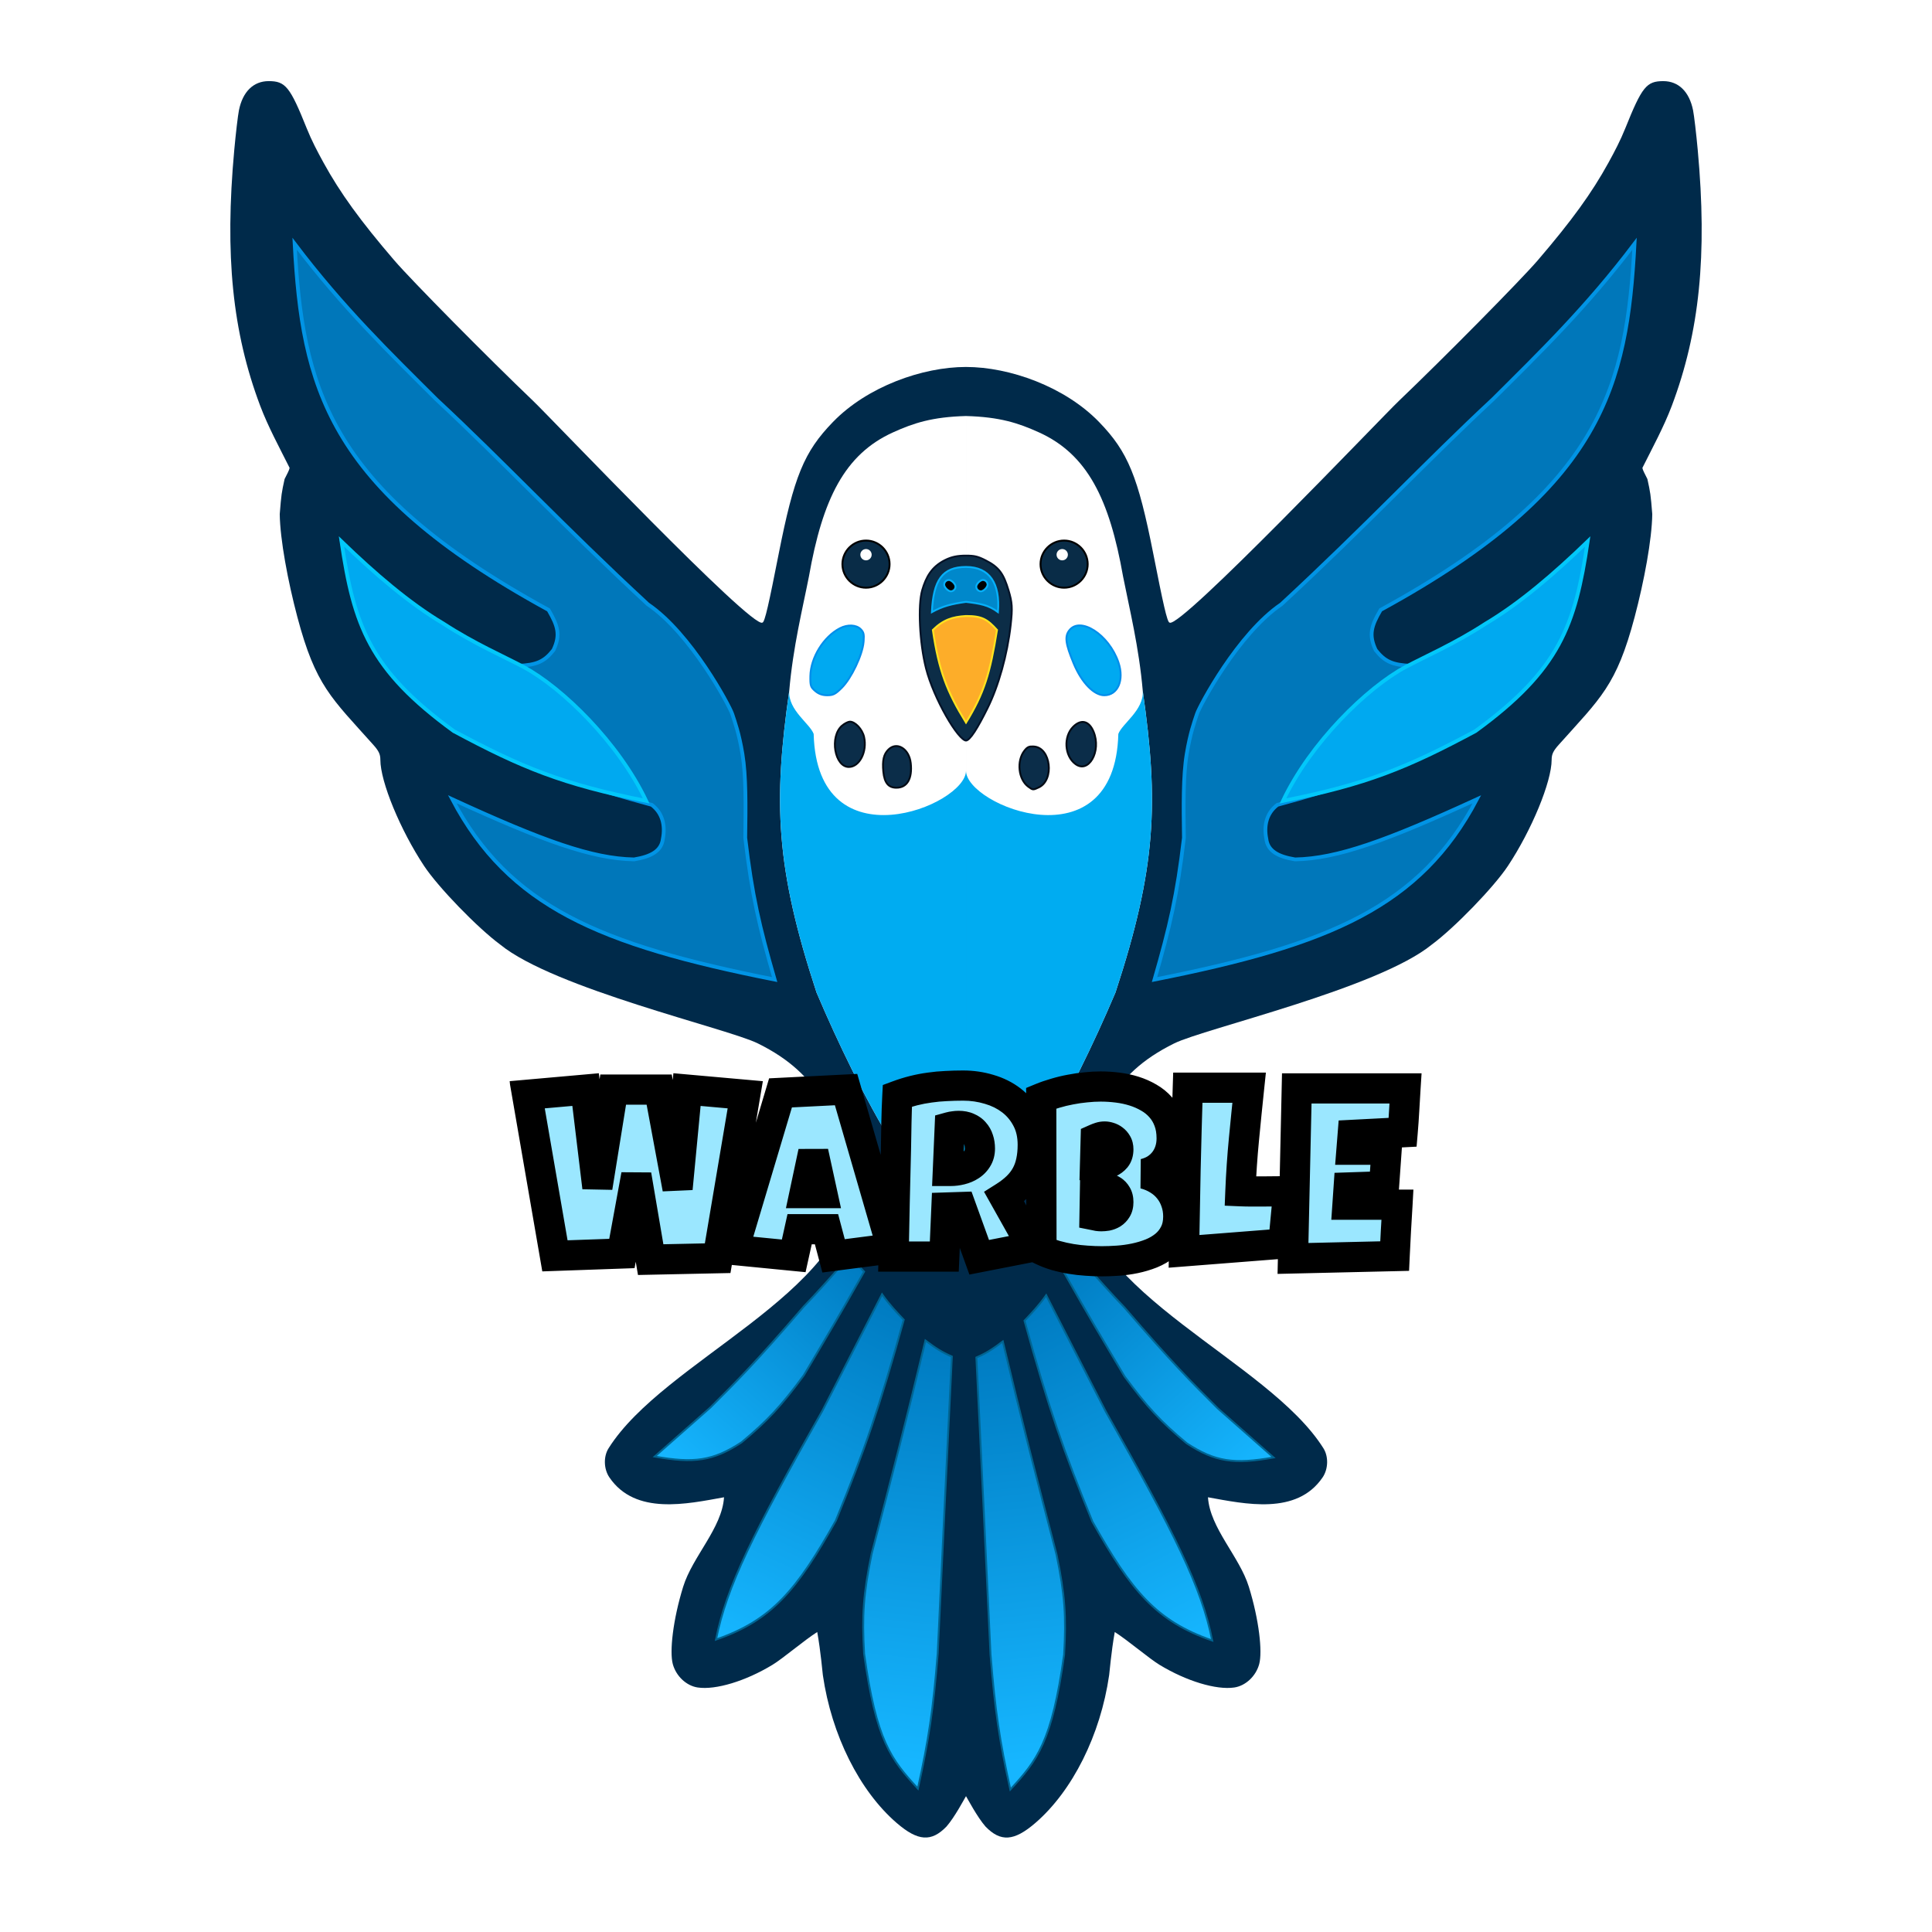 <svg width="1024" height="1024" viewBox="0 0 1024 1024" fill="none" xmlns="http://www.w3.org/2000/svg">
<path fill-rule="evenodd" clip-rule="evenodd" d="M512 194.5C535 194.5 564.29 204.845 582.537 223.681C597.854 239.491 603.163 252.412 611.312 293.717C616.344 319.223 618.636 329.996 619.905 329.996C625.341 333.62 732.029 221.467 741.381 212.537C765.342 189.655 806.071 148.429 815.024 137.996C833.016 117.029 843.646 102.355 852.491 86.274C855.83 80.204 858.839 74.477 861.441 67.996C870.292 45.957 872.683 42.992 881.604 43C889.678 43.007 895.388 48.612 897.362 58.471C897.915 61.235 899.029 70.696 899.836 79.496C904.949 135.251 900.823 175.989 886.107 215.046C881.916 226.172 875.753 237.488 870.5 247.996C870.713 249.278 871.727 250.989 873.154 253.896C874.73 261.097 874.9 261.982 875.733 272.496C875.556 285.954 871.435 307.996 866.404 326.996C856.739 363.496 848.302 369.964 826.181 394.724C823.228 398.029 822.403 399.775 822.401 402.724C822.394 414.335 811.844 439.931 799.208 458.996C791.758 470.237 770.921 491.761 758.904 500.629C730.411 523.934 638.405 545.112 622.405 552.996C587.905 569.996 581.442 593.568 571.459 626.75C574.777 686.094 672.013 720.835 701.443 767.614C704.215 772.021 704.03 778.61 701.011 783.054C687.287 803.25 659.901 797.13 640.253 793.589C641.278 809.881 656.943 824.975 661.904 840.996C667.366 858.633 669.171 875.434 667.409 881.978C665.688 888.368 660.225 893.51 654.206 894.405C644.644 895.826 628.785 891.019 614.579 882.394C609.001 879.008 597.904 869.496 590.845 864.996C588.904 875.996 588.165 885.813 587.868 887.868C583.282 919.576 568.445 949.259 548.678 966.271C537.482 975.907 530.358 976.399 522.324 968.091C517.904 962.996 513.031 953.689 512 952L512 194.5Z" fill="#002A4A"/>
<path d="M605.698 366.282C614.154 425.363 612.963 459.872 591.241 526C568.38 579.936 533 646 512 646L512 350V220.5C530 221 539.778 224.24 550.664 229.165C576.318 240.773 588.013 264.447 595.241 305.5C598.634 322.756 603.691 342.92 605.698 366.282Z" fill="white"/>
<path d="M605.698 366.282C614.154 425.363 612.963 459.872 591.241 526C568.38 579.936 533 646 512 646L512 350L512 408.5C512 427 590.916 458.79 592.741 389C594.741 383.5 606.241 376.5 605.698 366.282Z" fill="#00ACF1"/>
<path fill-rule="evenodd" clip-rule="evenodd" d="M512.002 194.496C489.002 194.496 459.711 204.841 441.464 223.677C426.147 239.487 420.839 252.408 412.69 293.713C407.658 319.219 405.366 329.992 404.097 329.992C398.661 333.616 291.972 221.463 282.62 212.533C258.659 189.651 217.93 148.425 208.977 137.992C190.985 117.025 180.355 102.351 171.51 86.27C168.172 80.201 165.163 74.473 162.56 67.992C153.709 45.953 151.318 42.988 142.397 42.996C134.323 43.003 128.613 48.608 126.639 58.467C126.086 61.231 124.972 70.692 124.165 79.492C119.052 135.247 123.178 175.985 137.894 215.042C142.086 226.168 148.248 237.484 153.502 247.992C153.289 249.274 152.275 250.985 150.847 253.892C149.271 261.093 149.102 261.979 148.268 272.492C148.445 285.95 152.566 307.992 157.597 326.992C167.262 363.492 175.7 369.96 197.82 394.72C200.773 398.025 201.598 399.771 201.6 402.72C201.607 414.331 212.157 439.927 224.793 458.992C232.243 470.233 253.08 491.757 265.097 500.625C293.59 523.93 385.597 545.108 401.597 552.992C436.097 569.992 442.56 593.564 452.543 626.746C449.224 686.09 351.989 720.831 322.558 767.61C319.786 772.017 319.971 778.606 322.99 783.05C336.715 803.246 364.1 797.126 383.748 793.585C382.724 809.877 367.059 824.971 362.097 840.992C356.635 858.629 354.83 875.43 356.592 881.974C358.313 888.364 363.776 893.506 369.795 894.401C379.357 895.822 395.217 891.015 409.423 882.39C415.001 879.004 426.097 869.492 433.156 864.992C435.097 875.992 435.837 885.809 436.134 887.864C440.72 919.572 455.557 949.255 475.324 966.267C486.52 975.903 493.643 976.395 501.677 968.087C506.097 962.992 510.971 953.685 512.002 951.996L512.002 194.496Z" fill="#002A4A"/>
<path d="M418.303 366.278C409.848 425.359 411.039 459.868 432.76 525.996C455.621 579.932 491.002 645.996 512.002 645.996L512.002 349.996V220.496C494.002 220.996 484.223 224.236 473.337 229.161C447.684 240.769 435.989 264.443 428.76 305.496C425.368 322.752 420.31 342.916 418.303 366.278Z" fill="white"/>
<path d="M418.303 366.278C409.848 425.359 411.039 459.868 432.76 525.996C455.621 579.932 491.002 645.996 512.002 645.996L512.002 349.996L512.002 408.496C512.002 426.996 433.086 458.786 431.26 388.996C429.26 383.496 417.76 376.496 418.303 366.278Z" fill="#00ACF1"/>
<path d="M504.5 719C498.991 716.572 495.931 714.574 490.5 710.5C479.765 755.216 473.487 779.355 462 823.5C457.582 844.761 456.826 856.343 458 876.5C464.416 922.636 472.171 932.439 486.5 948C492.256 921.978 494.597 906.371 497 876.5C499.831 815.7 501.527 780.825 504.5 719Z" fill="url(#paint0_linear_5_109)" stroke="#016592"/>
<path d="M443 806C422.284 842.873 409.077 858.76 379.5 869C384.979 841.186 399.239 812.347 436 747.5C448.38 723.303 455.381 709.6 467.5 686C471.615 691.812 475.31 695.571 479 699.5C466.112 746.22 458.19 768.862 443 806Z" fill="url(#paint1_linear_5_109)" stroke="#016592"/>
<path d="M376.5 746L347 772C367.86 775.727 377.972 774.322 393 764.5C406.877 752.992 414.074 745.15 426 729C438.159 708.486 444.281 698.329 458 674C455.222 671.175 453.583 669.328 450.5 665.5C440.851 676.456 432.845 685.391 426 692.5C400.753 721.835 390.206 732.344 376.737 745.763L376.5 746Z" fill="url(#paint2_linear_5_109)" stroke="#016592"/>
<path d="M517.5 719.5C523.009 717.072 526.069 715.074 531.5 711C542.235 755.716 548.513 779.855 560 824C564.418 845.261 565.174 856.843 564 877C557.584 923.136 549.829 932.939 535.5 948.5C529.744 922.478 527.403 906.871 525 877C522.169 816.2 520.473 781.325 517.5 719.5Z" fill="url(#paint3_linear_5_109)" stroke="#016592"/>
<path d="M579 806.5C599.716 843.373 612.923 859.26 642.5 869.5C637.021 841.686 622.761 812.847 586 748C573.62 723.803 566.619 710.1 554.5 686.5C550.385 692.312 546.69 696.071 543 700C555.888 746.72 563.81 769.362 579 806.5Z" fill="url(#paint4_linear_5_109)" stroke="#016592"/>
<path d="M645.5 746.5L675 772.5C654.14 776.227 644.028 774.822 629 765C615.123 753.492 607.926 745.65 596 729.5C583.841 708.986 577.719 698.829 564 674.5C566.778 671.675 568.417 669.828 571.5 666C581.149 676.956 589.155 685.891 596 693C621.247 722.335 631.794 732.844 645.263 746.263L645.5 746.5Z" fill="url(#paint5_linear_5_109)" stroke="#016592"/>
<path d="M866.333 129.219C864.334 166.99 859.995 199.086 842.206 229.571C823.906 260.933 791.296 290.714 732.021 323.123L731.774 323.257L731.635 323.499C729.308 327.517 727.705 330.77 727.185 334.022C726.655 337.328 727.256 340.529 729.096 344.427L729.144 344.529L729.214 344.618C731.527 347.562 733.748 349.577 736.686 350.878C739.597 352.167 743.121 352.713 747.962 352.899L748.207 352.908L748.429 352.804C787.661 334.175 808.55 320.23 840.961 288.884C834.514 323.627 823.878 349.587 800.454 370.897C776.301 392.872 738.449 410 677.239 426.534L677.044 426.588L676.884 426.712C671.431 430.975 669.74 437.423 671.187 444.672C671.552 447.773 673.073 450.14 675.673 451.893C678.238 453.622 681.829 454.74 686.337 455.486L686.428 455.502L686.52 455.5C708.704 455.071 734.724 445.706 782.773 423.624C767.761 452.094 748.214 471.318 721.188 485.696C693.627 500.358 658.263 509.993 611.914 519.198C620.034 491.028 623.9 474.672 627.493 444.117L627.501 444.052L627.5 443.986L627.487 443.04C627.274 427.263 627.062 411.302 628.986 399.663C630.81 388.635 632.95 382.812 634.448 378.316C634.789 377.294 636.301 374.133 638.794 369.65C641.268 365.202 644.668 359.524 648.739 353.499C656.9 341.422 667.689 328.053 679.062 320.327L679.124 320.285L679.179 320.234C701.655 299.439 720.732 280.614 738.65 262.84C756.571 245.063 773.327 228.342 791.181 211.732L791.193 211.721L791.206 211.708C815.581 187.422 840.809 163.006 866.333 129.219Z" fill="#0077BA" stroke="#0194E5" stroke-width="2"/>
<path d="M156.167 129.219C158.166 166.99 162.505 199.086 180.294 229.571C198.594 260.933 231.204 290.714 290.479 323.123L290.726 323.257L290.865 323.499C293.192 327.517 294.795 330.77 295.315 334.022C295.845 337.328 295.244 340.529 293.404 344.427L293.356 344.529L293.286 344.618C290.973 347.562 288.752 349.577 285.814 350.878C282.903 352.167 279.379 352.713 274.538 352.899L274.293 352.908L274.071 352.804C234.839 334.175 213.95 320.23 181.539 288.884C187.985 323.627 198.622 349.587 222.046 370.897C246.199 392.872 284.051 410 345.261 426.534L345.456 426.588L345.616 426.712C351.069 430.975 352.759 437.423 351.313 444.672C350.948 447.773 349.427 450.14 346.827 451.893C344.262 453.622 340.671 454.74 336.163 455.486L336.072 455.502L335.98 455.5C313.795 455.071 287.776 445.706 239.727 423.624C254.739 452.094 274.286 471.318 301.312 485.696C328.873 500.358 364.237 509.993 410.586 519.198C402.466 491.028 398.6 474.672 395.007 444.117L394.999 444.052L395 443.986L395.013 443.04C395.226 427.263 395.438 411.302 393.514 399.663C391.69 388.635 389.55 382.812 388.052 378.316C387.711 377.294 386.199 374.133 383.706 369.65C381.232 365.202 377.832 359.524 373.761 353.499C365.6 341.422 354.811 328.053 343.438 320.327L343.376 320.285L343.321 320.234C320.845 299.439 301.768 280.614 283.85 262.84C265.928 245.063 249.173 228.342 231.319 211.732L231.307 211.721L231.294 211.708C206.919 187.422 181.691 163.006 156.167 129.219Z" fill="#0077BA" stroke="#0194E5" stroke-width="2"/>
<path d="M745 353.5C724.5 364.5 694.6 393.684 680 424.5C724.256 415.74 745.954 406.821 782 387.5C826.747 354.937 834.89 331.414 841.5 287C823.825 304.06 805.635 319.726 787.5 330.5C771.045 341.232 754.895 348.191 745 353.5Z" fill="#00A9F0" stroke="#02C8FA" stroke-width="2"/>
<path d="M277.5 353.5C298 364.5 327.9 393.684 342.5 424.5C298.244 415.74 276.546 406.821 240.5 387.5C195.753 354.937 187.61 331.414 181 287C198.675 304.06 216.865 319.726 235 330.5C251.455 341.232 267.605 348.191 277.5 353.5Z" fill="#00A9F0" stroke="#02C8FA" stroke-width="2"/>
<path d="M459 286.5C452.126 286.5 446.5 292.126 446.5 299C446.5 305.874 452.126 311.5 459 311.5C465.874 311.5 471.5 305.874 471.5 299C471.5 292.126 465.874 286.5 459 286.5Z" fill="#092C47" stroke="black"/>
<path d="M564 286.5C570.874 286.5 576.5 292.126 576.5 299C576.5 305.874 570.874 311.5 564 311.5C557.126 311.5 551.5 305.874 551.5 299C551.5 292.126 557.126 286.5 564 286.5Z" fill="#092C47" stroke="black"/>
<path fill-rule="evenodd" clip-rule="evenodd" d="M563 297C564.65 297 566 295.65 566 294C566 292.35 564.65 291 563 291C561.35 291 560 292.35 560 294C560 295.65 561.35 297 563 297Z" fill="white"/>
<path fill-rule="evenodd" clip-rule="evenodd" d="M459 297C460.65 297 462 295.65 462 294C462 292.35 460.65 291 459 291C457.35 291 456 292.35 456 294C456 295.65 457.35 297 459 297Z" fill="white"/>
<path d="M512 294.5C514.237 294.5 515.792 294.607 517.285 294.959C518.778 295.311 520.237 295.916 522.274 296.946C526.043 298.853 528.437 300.694 530.219 303.097C532.008 305.51 533.208 308.528 534.521 312.85C535.507 316.093 536.043 318.416 536.211 321.065C536.379 323.724 536.177 326.731 535.657 331.345C533.895 346.98 529.249 363.61 523.336 375.478C520.814 380.539 518.505 384.842 516.52 387.875C515.526 389.393 514.626 390.573 513.833 391.368C513.016 392.188 512.409 392.5 512 392.5C511.62 392.5 511.04 392.246 510.259 391.609C509.499 390.99 508.626 390.073 507.675 388.901C505.774 386.561 503.604 383.26 501.439 379.447C497.11 371.82 492.842 362.213 490.828 354.278C489.121 347.553 488.021 339.203 487.645 331.515C487.267 323.81 487.621 316.839 488.782 312.844C490.857 305.707 493.834 300.447 500.727 296.945C504.398 295.08 507.558 294.5 512 294.5Z" fill="#0C2D47" stroke="#051328"/>
<path d="M528.433 333.901C524.739 356.927 521.634 367.332 512 383C502 366.769 497.623 355.695 494.433 333.901C500.028 328.426 504.844 326.931 512 326.5C520.597 326.446 523.384 328.341 528.433 333.901Z" fill="#FDAD29" stroke="#FFE31F"/>
<path d="M528.933 324.401C523.89 320.642 519.518 319.911 512 319C504.224 320.1 499.833 321.21 493.933 324.401C494.683 307.468 499.5 300.5 512 300.5C524.5 300.5 530.168 309.185 528.933 324.401Z" fill="#0088CB" stroke="#06B0F9"/>
<path d="M502.933 307.401C503.233 307.401 503.606 307.511 504.015 307.733C504.419 307.953 504.83 308.267 505.198 308.636C505.567 309.004 505.881 309.415 506.101 309.819C506.323 310.228 506.433 310.601 506.433 310.901C506.433 312.275 505.307 313.401 503.933 313.401C503.632 313.401 503.26 313.292 502.851 313.069C502.446 312.849 502.035 312.535 501.667 312.167C501.299 311.799 500.985 311.388 500.765 310.983C500.542 310.574 500.433 310.202 500.433 309.901C500.433 308.527 501.559 307.401 502.933 307.401Z" fill="black" stroke="#06B0F9"/>
<path d="M520.933 307.401C520.632 307.401 520.26 307.511 519.851 307.733C519.446 307.953 519.035 308.267 518.667 308.636C518.299 309.004 517.985 309.415 517.765 309.819C517.542 310.228 517.433 310.601 517.433 310.901C517.433 312.275 518.559 313.401 519.933 313.401C520.233 313.401 520.606 313.292 521.015 313.069C521.419 312.849 521.83 312.535 522.198 312.167C522.567 311.799 522.881 311.388 523.101 310.983C523.323 310.574 523.433 310.202 523.433 309.901C523.433 308.527 522.307 307.401 520.933 307.401Z" fill="black" stroke="#06B0F9"/>
<path d="M445.142 333.009C449.298 330.858 453.855 331.15 456.172 333.467C457.01 334.305 457.453 334.974 457.669 335.912C457.865 336.765 457.881 337.868 457.758 339.559L457.696 340.321C457.404 343.699 455.804 348.479 453.616 353.078C451.429 357.674 448.693 362.012 446.179 364.526C444.462 366.242 443.316 367.221 442.217 367.783C441.141 368.332 440.073 368.5 438.468 368.5C435.848 368.5 433.889 367.794 432.044 366.204C430.803 365.135 430.195 364.451 429.866 363.447C429.523 362.4 429.468 360.966 429.515 358.341C429.601 353.46 431.343 348.241 434.16 343.675C436.977 339.109 440.846 335.233 445.142 333.009Z" fill="#00A9F1" stroke="#028EEB"/>
<path d="M572.457 331.502C574.742 331.562 577.337 332.495 579.939 334.157C585.141 337.48 590.243 343.635 592.778 351.06C594.401 355.817 594.285 360.209 592.887 363.382C591.498 366.534 588.844 368.5 585.274 368.5C582.614 368.5 579.646 366.898 576.778 363.95C573.921 361.013 571.222 356.795 569.104 351.708C566.875 346.353 565.662 342.731 565.329 340.037C565 337.385 565.526 335.661 566.789 334.056C568.221 332.236 570.19 331.441 572.457 331.502Z" fill="#00A9F1" stroke="#028EEB"/>
<path d="M450.458 382.5C451.796 382.5 453.431 383.43 454.889 384.978C456.331 386.508 457.511 388.554 457.972 390.604C458.856 394.538 458.235 398.544 456.675 401.553C455.109 404.572 452.655 406.5 449.901 406.5C448.082 406.5 446.525 405.561 445.298 403.987C444.067 402.408 443.195 400.214 442.777 397.806C441.938 392.96 442.972 387.488 446.287 384.629C446.971 384.039 447.8 383.498 448.581 383.107C449.381 382.707 450.06 382.5 450.458 382.5Z" fill="#0B2D49" stroke="#040C16"/>
<path d="M568.808 385.204C570.953 383.059 573.051 382.341 574.847 382.76C576.655 383.181 578.349 384.794 579.581 387.741C581.774 392.991 581.084 398.672 578.957 402.336C577.893 404.167 576.497 405.452 574.972 405.967C573.472 406.473 571.771 406.26 570.003 404.951C567.117 402.815 565.492 399.204 565.261 395.433C565.031 391.663 566.202 387.81 568.808 385.204Z" fill="#0B2D49" stroke="#040C16"/>
<path d="M470.837 397.328C473.06 395.106 475.76 394.957 478.038 396.283C480.343 397.626 482.258 400.515 482.7 404.434C483.175 408.644 482.655 411.925 481.344 414.133C480.053 416.309 477.962 417.5 475.113 417.5C472.975 417.5 471.421 416.841 470.317 415.512C469.192 414.157 468.478 412.041 468.187 409.016C467.608 402.991 468.411 399.754 470.837 397.328Z" fill="#0B2D49" stroke="#040C16"/>
<path d="M547.68 395.658L548.18 395.694C552.475 396.063 555.23 400.339 555.805 405.27C556.378 410.19 554.722 415.352 550.636 417.301C549.824 417.688 549.221 417.965 548.724 418.139C548.233 418.313 547.881 418.374 547.57 418.353C546.937 418.312 546.332 417.936 544.997 416.948C542.403 415.029 540.812 411.639 540.426 407.997C540.04 404.357 540.867 400.558 542.992 397.857C543.813 396.813 544.445 396.246 545.168 395.943C545.804 395.677 546.563 395.594 547.68 395.658Z" fill="#0B2D49" stroke="#040C16"/>
<g filter="url(#filter0_d_5_109)">
<mask id="path-28-outside-1_5_109" maskUnits="userSpaceOnUse" x="270" y="563" width="484" height="110" fill="black">
<rect fill="white" x="270" y="563" width="484" height="110"/>
<path d="M395 576.25L380.375 662.875L344.875 663.625L337.25 618.75L329.625 660.375L294.125 661.625L279.375 576.25L310.375 573.5L316.625 625.375L325 573.5H349.375L359.125 626L364.125 573.5L395 576.25ZM472.812 657.625L441.812 661.625L438.062 647.5H423.812L420.688 661.625L388.812 658.5L413.688 575.25L448.438 573.5L472.812 657.625ZM435.812 628.375L431.062 606.625L426.438 628.375H435.812ZM547.375 602.75C547.375 606 547.083 608.958 546.5 611.625C545.958 614.25 545.083 616.667 543.875 618.875C542.667 621.083 541.104 623.125 539.188 625C537.271 626.875 534.958 628.667 532.25 630.375L547.125 656.875L519 662.375L509.375 635.75L501.625 636L500.5 662H473.625C473.833 652.5 474.021 643.042 474.188 633.625C474.396 624.208 474.625 614.75 474.875 605.25C474.958 600.458 475.042 595.708 475.125 591C475.208 586.292 475.375 581.542 475.625 576.75C478.542 575.667 481.417 574.771 484.25 574.062C487.083 573.354 489.917 572.812 492.75 572.438C495.625 572.021 498.521 571.75 501.438 571.625C504.396 571.458 507.417 571.375 510.5 571.375C515.25 571.375 519.833 572.042 524.25 573.375C528.708 574.667 532.646 576.625 536.062 579.25C539.479 581.875 542.208 585.146 544.25 589.062C546.333 592.979 547.375 597.542 547.375 602.75ZM519.375 604.75C519.375 603 519.125 601.396 518.625 599.938C518.167 598.479 517.458 597.229 516.5 596.188C515.583 595.104 514.417 594.271 513 593.688C511.625 593.062 510 592.75 508.125 592.75C507.292 592.75 506.479 592.812 505.688 592.938C504.896 593.021 504.125 593.167 503.375 593.375L502.375 616.625H503.875C505.667 616.625 507.479 616.396 509.312 615.938C511.188 615.479 512.854 614.771 514.312 613.812C515.812 612.854 517.021 611.625 517.938 610.125C518.896 608.625 519.375 606.833 519.375 604.75ZM624.5 640.75C624.5 644.208 623.854 647.188 622.562 649.688C621.312 652.188 619.625 654.312 617.5 656.062C615.375 657.812 612.917 659.25 610.125 660.375C607.375 661.458 604.5 662.312 601.5 662.938C598.5 663.562 595.479 663.979 592.438 664.188C589.438 664.396 586.625 664.5 584 664.5C581.417 664.5 578.729 664.396 575.938 664.188C573.188 664.021 570.438 663.708 567.688 663.25C564.938 662.792 562.229 662.188 559.562 661.438C556.896 660.646 554.375 659.667 552 658.5L551.875 578C554.208 577.042 556.688 576.188 559.312 575.438C561.938 574.646 564.604 574 567.312 573.5C570.062 572.958 572.792 572.562 575.5 572.312C578.208 572.021 580.833 571.875 583.375 571.875C586.333 571.875 589.312 572.062 592.312 572.438C595.354 572.812 598.271 573.438 601.062 574.312C603.854 575.188 606.458 576.333 608.875 577.75C611.292 579.125 613.396 580.833 615.188 582.875C617.021 584.917 618.438 587.292 619.438 590C620.479 592.708 621 595.833 621 599.375C621 601.708 620.667 603.896 620 605.938C619.333 607.979 618.375 609.812 617.125 611.438C615.875 613.062 614.354 614.458 612.562 615.625C610.771 616.75 608.75 617.583 606.5 618.125C609.208 618.833 611.667 619.875 613.875 621.25C616.125 622.625 618.021 624.292 619.562 626.25C621.146 628.208 622.354 630.417 623.188 632.875C624.062 635.333 624.5 637.958 624.5 640.75ZM592.75 605.125C592.75 603.917 592.5 602.896 592 602.062C591.5 601.188 590.875 600.479 590.125 599.938C589.417 599.396 588.625 599 587.75 598.75C586.917 598.5 586.167 598.375 585.5 598.375C584.667 598.375 583.854 598.5 583.062 598.75C582.271 599 581.5 599.292 580.75 599.625L580.375 613.5C581.333 613.5 582.521 613.417 583.938 613.25C585.354 613.083 586.708 612.729 588 612.188C589.333 611.604 590.458 610.771 591.375 609.688C592.292 608.562 592.75 607.042 592.75 605.125ZM583.875 625.5C582.667 625.5 581.5 625.625 580.375 625.875L580.125 640.125C580.75 640.25 581.354 640.375 581.938 640.5C582.562 640.583 583.167 640.625 583.75 640.625C584.625 640.625 585.583 640.542 586.625 640.375C587.667 640.167 588.646 639.792 589.562 639.25C590.479 638.667 591.229 637.896 591.812 636.938C592.438 635.979 592.75 634.708 592.75 633.125C592.75 631.542 592.438 630.25 591.812 629.25C591.229 628.25 590.5 627.479 589.625 626.938C588.75 626.354 587.792 625.979 586.75 625.812C585.708 625.604 584.75 625.5 583.875 625.5ZM682.812 627.375L680.188 655.125L627.562 659.25C627.812 644.708 628.083 630.25 628.375 615.875C628.708 601.5 629.104 587.042 629.562 572.5H662.062C661.104 581.625 660.188 590.75 659.312 599.875C658.438 608.958 657.812 618.125 657.438 627.375C659.396 627.458 661.333 627.5 663.25 627.5C665.167 627.5 667.104 627.5 669.062 627.5C671.396 627.5 673.688 627.479 675.938 627.438C678.188 627.396 680.479 627.375 682.812 627.375ZM744.938 572.875C744.688 576.792 744.458 580.667 744.25 584.5C744.042 588.333 743.771 592.208 743.438 596.125L716.938 597.5L716.312 605.375H734.938L733.562 624.75L714.812 625.375L714.188 634.5H729.688H740.688C740.438 639.083 740.167 643.646 739.875 648.188C739.625 652.688 739.396 657.208 739.188 661.75L685.312 663L687.312 572.875H744.938Z"/>
</mask>
<path d="M395 576.25L380.375 662.875L344.875 663.625L337.25 618.75L329.625 660.375L294.125 661.625L279.375 576.25L310.375 573.5L316.625 625.375L325 573.5H349.375L359.125 626L364.125 573.5L395 576.25ZM472.812 657.625L441.812 661.625L438.062 647.5H423.812L420.688 661.625L388.812 658.5L413.688 575.25L448.438 573.5L472.812 657.625ZM435.812 628.375L431.062 606.625L426.438 628.375H435.812ZM547.375 602.75C547.375 606 547.083 608.958 546.5 611.625C545.958 614.25 545.083 616.667 543.875 618.875C542.667 621.083 541.104 623.125 539.188 625C537.271 626.875 534.958 628.667 532.25 630.375L547.125 656.875L519 662.375L509.375 635.75L501.625 636L500.5 662H473.625C473.833 652.5 474.021 643.042 474.188 633.625C474.396 624.208 474.625 614.75 474.875 605.25C474.958 600.458 475.042 595.708 475.125 591C475.208 586.292 475.375 581.542 475.625 576.75C478.542 575.667 481.417 574.771 484.25 574.062C487.083 573.354 489.917 572.812 492.75 572.438C495.625 572.021 498.521 571.75 501.438 571.625C504.396 571.458 507.417 571.375 510.5 571.375C515.25 571.375 519.833 572.042 524.25 573.375C528.708 574.667 532.646 576.625 536.062 579.25C539.479 581.875 542.208 585.146 544.25 589.062C546.333 592.979 547.375 597.542 547.375 602.75ZM519.375 604.75C519.375 603 519.125 601.396 518.625 599.938C518.167 598.479 517.458 597.229 516.5 596.188C515.583 595.104 514.417 594.271 513 593.688C511.625 593.062 510 592.75 508.125 592.75C507.292 592.75 506.479 592.812 505.688 592.938C504.896 593.021 504.125 593.167 503.375 593.375L502.375 616.625H503.875C505.667 616.625 507.479 616.396 509.312 615.938C511.188 615.479 512.854 614.771 514.312 613.812C515.812 612.854 517.021 611.625 517.938 610.125C518.896 608.625 519.375 606.833 519.375 604.75ZM624.5 640.75C624.5 644.208 623.854 647.188 622.562 649.688C621.312 652.188 619.625 654.312 617.5 656.062C615.375 657.812 612.917 659.25 610.125 660.375C607.375 661.458 604.5 662.312 601.5 662.938C598.5 663.562 595.479 663.979 592.438 664.188C589.438 664.396 586.625 664.5 584 664.5C581.417 664.5 578.729 664.396 575.938 664.188C573.188 664.021 570.438 663.708 567.688 663.25C564.938 662.792 562.229 662.188 559.562 661.438C556.896 660.646 554.375 659.667 552 658.5L551.875 578C554.208 577.042 556.688 576.188 559.312 575.438C561.938 574.646 564.604 574 567.312 573.5C570.062 572.958 572.792 572.562 575.5 572.312C578.208 572.021 580.833 571.875 583.375 571.875C586.333 571.875 589.312 572.062 592.312 572.438C595.354 572.812 598.271 573.438 601.062 574.312C603.854 575.188 606.458 576.333 608.875 577.75C611.292 579.125 613.396 580.833 615.188 582.875C617.021 584.917 618.438 587.292 619.438 590C620.479 592.708 621 595.833 621 599.375C621 601.708 620.667 603.896 620 605.938C619.333 607.979 618.375 609.812 617.125 611.438C615.875 613.062 614.354 614.458 612.562 615.625C610.771 616.75 608.75 617.583 606.5 618.125C609.208 618.833 611.667 619.875 613.875 621.25C616.125 622.625 618.021 624.292 619.562 626.25C621.146 628.208 622.354 630.417 623.188 632.875C624.062 635.333 624.5 637.958 624.5 640.75ZM592.75 605.125C592.75 603.917 592.5 602.896 592 602.062C591.5 601.188 590.875 600.479 590.125 599.938C589.417 599.396 588.625 599 587.75 598.75C586.917 598.5 586.167 598.375 585.5 598.375C584.667 598.375 583.854 598.5 583.062 598.75C582.271 599 581.5 599.292 580.75 599.625L580.375 613.5C581.333 613.5 582.521 613.417 583.938 613.25C585.354 613.083 586.708 612.729 588 612.188C589.333 611.604 590.458 610.771 591.375 609.688C592.292 608.562 592.75 607.042 592.75 605.125ZM583.875 625.5C582.667 625.5 581.5 625.625 580.375 625.875L580.125 640.125C580.75 640.25 581.354 640.375 581.938 640.5C582.562 640.583 583.167 640.625 583.75 640.625C584.625 640.625 585.583 640.542 586.625 640.375C587.667 640.167 588.646 639.792 589.562 639.25C590.479 638.667 591.229 637.896 591.812 636.938C592.438 635.979 592.75 634.708 592.75 633.125C592.75 631.542 592.438 630.25 591.812 629.25C591.229 628.25 590.5 627.479 589.625 626.938C588.75 626.354 587.792 625.979 586.75 625.812C585.708 625.604 584.75 625.5 583.875 625.5ZM682.812 627.375L680.188 655.125L627.562 659.25C627.812 644.708 628.083 630.25 628.375 615.875C628.708 601.5 629.104 587.042 629.562 572.5H662.062C661.104 581.625 660.188 590.75 659.312 599.875C658.438 608.958 657.812 618.125 657.438 627.375C659.396 627.458 661.333 627.5 663.25 627.5C665.167 627.5 667.104 627.5 669.062 627.5C671.396 627.5 673.688 627.479 675.938 627.438C678.188 627.396 680.479 627.375 682.812 627.375ZM744.938 572.875C744.688 576.792 744.458 580.667 744.25 584.5C744.042 588.333 743.771 592.208 743.438 596.125L716.938 597.5L716.312 605.375H734.938L733.562 624.75L714.812 625.375L714.188 634.5H729.688H740.688C740.438 639.083 740.167 643.646 739.875 648.188C739.625 652.688 739.396 657.208 739.188 661.75L685.312 663L687.312 572.875H744.938Z" fill="#9BE7FF"/>
<path d="M395 576.25L402.888 577.582L404.329 569.049L395.71 568.282L395 576.25ZM380.375 662.875L380.544 670.873L387.161 670.733L388.263 664.207L380.375 662.875ZM344.875 663.625L336.988 664.965L338.144 671.769L345.044 671.623L344.875 663.625ZM337.25 618.75L345.137 617.41L329.381 617.309L337.25 618.75ZM329.625 660.375L329.907 668.37L336.335 668.144L337.494 661.816L329.625 660.375ZM294.125 661.625L286.242 662.987L287.43 669.866L294.407 669.62L294.125 661.625ZM279.375 576.25L278.668 568.281L270.012 569.049L271.492 577.612L279.375 576.25ZM310.375 573.5L318.318 572.543L317.39 564.846L309.668 565.531L310.375 573.5ZM316.625 625.375L308.682 626.332L324.523 626.65L316.625 625.375ZM325 573.5V565.5H318.188L317.102 572.225L325 573.5ZM349.375 573.5L357.241 572.039L356.026 565.5H349.375V573.5ZM359.125 626L351.259 627.461L367.089 626.758L359.125 626ZM364.125 573.5L364.835 565.532L356.915 564.826L356.161 572.742L364.125 573.5ZM395 576.25L387.112 574.918L372.487 661.543L380.375 662.875L388.263 664.207L402.888 577.582L395 576.25ZM380.375 662.875L380.206 654.877L344.706 655.627L344.875 663.625L345.044 671.623L380.544 670.873L380.375 662.875ZM344.875 663.625L352.762 662.285L345.137 617.41L337.25 618.75L329.363 620.09L336.988 664.965L344.875 663.625ZM337.25 618.75L329.381 617.309L321.756 658.934L329.625 660.375L337.494 661.816L345.119 620.191L337.25 618.75ZM329.625 660.375L329.343 652.38L293.843 653.63L294.125 661.625L294.407 669.62L329.907 668.37L329.625 660.375ZM294.125 661.625L302.008 660.263L287.258 574.888L279.375 576.25L271.492 577.612L286.242 662.987L294.125 661.625ZM279.375 576.25L280.082 584.219L311.082 581.469L310.375 573.5L309.668 565.531L278.668 568.281L279.375 576.25ZM310.375 573.5L302.432 574.457L308.682 626.332L316.625 625.375L324.568 624.418L318.318 572.543L310.375 573.5ZM316.625 625.375L324.523 626.65L332.898 574.775L325 573.5L317.102 572.225L308.727 624.1L316.625 625.375ZM325 573.5V581.5H349.375V573.5V565.5H325V573.5ZM349.375 573.5L341.509 574.961L351.259 627.461L359.125 626L366.991 624.539L357.241 572.039L349.375 573.5ZM359.125 626L367.089 626.758L372.089 574.258L364.125 573.5L356.161 572.742L351.161 625.242L359.125 626ZM364.125 573.5L363.415 581.468L394.29 584.218L395 576.25L395.71 568.282L364.835 565.532L364.125 573.5ZM472.812 657.625L473.836 665.559L483.094 664.365L480.496 655.399L472.812 657.625ZM441.812 661.625L434.08 663.678L435.88 670.457L442.836 669.559L441.812 661.625ZM438.062 647.5L445.795 645.447L444.216 639.5H438.062V647.5ZM423.812 647.5V639.5H417.389L416.001 645.772L423.812 647.5ZM420.688 661.625L419.907 669.587L426.966 670.279L428.499 663.353L420.688 661.625ZM388.812 658.5L381.147 656.21L378.367 665.514L388.032 666.462L388.812 658.5ZM413.688 575.25L413.285 567.26L407.64 567.544L406.022 572.96L413.688 575.25ZM448.438 573.5L456.121 571.274L454.359 565.192L448.035 565.51L448.438 573.5ZM435.812 628.375V636.375H445.748L443.628 626.668L435.812 628.375ZM431.062 606.625L438.878 604.918L423.237 604.961L431.062 606.625ZM426.438 628.375L418.612 626.711L416.557 636.375H426.438V628.375ZM472.812 657.625L471.789 649.691L440.789 653.691L441.812 661.625L442.836 669.559L473.836 665.559L472.812 657.625ZM441.812 661.625L449.545 659.572L445.795 645.447L438.062 647.5L430.33 649.553L434.08 663.678L441.812 661.625ZM438.062 647.5V639.5H423.812V647.5V655.5H438.062V647.5ZM423.812 647.5L416.001 645.772L412.876 659.897L420.688 661.625L428.499 663.353L431.624 649.228L423.812 647.5ZM420.688 661.625L421.468 653.663L389.593 650.538L388.812 658.5L388.032 666.462L419.907 669.587L420.688 661.625ZM388.812 658.5L396.478 660.79L421.353 577.54L413.688 575.25L406.022 572.96L381.147 656.21L388.812 658.5ZM413.688 575.25L414.09 583.24L448.84 581.49L448.438 573.5L448.035 565.51L413.285 567.26L413.688 575.25ZM448.438 573.5L440.754 575.726L465.129 659.851L472.812 657.625L480.496 655.399L456.121 571.274L448.438 573.5ZM435.812 628.375L443.628 626.668L438.878 604.918L431.062 606.625L423.247 608.332L427.997 630.082L435.812 628.375ZM431.062 606.625L423.237 604.961L418.612 626.711L426.438 628.375L434.263 630.039L438.888 608.289L431.062 606.625ZM426.438 628.375V636.375H435.812V628.375V620.375H426.438V628.375ZM546.5 611.625L538.685 609.915L538.675 609.962L538.665 610.008L546.5 611.625ZM532.25 630.375L527.982 623.609L521.554 627.663L525.274 634.291L532.25 630.375ZM547.125 656.875L548.66 664.726L559.515 662.604L554.101 652.959L547.125 656.875ZM519 662.375L511.477 665.095L513.807 671.542L520.535 670.226L519 662.375ZM509.375 635.75L516.898 633.03L514.923 627.567L509.117 627.754L509.375 635.75ZM501.625 636L501.367 628.004L493.953 628.243L493.632 635.654L501.625 636ZM500.5 662V670H508.161L508.493 662.346L500.5 662ZM473.625 662L465.627 661.825L465.448 670H473.625V662ZM474.188 633.625L466.189 633.448L466.189 633.466L466.189 633.483L474.188 633.625ZM474.875 605.25L482.872 605.46L482.873 605.425L482.874 605.389L474.875 605.25ZM475.625 576.75L472.84 569.251L467.91 571.082L467.636 576.333L475.625 576.75ZM492.75 572.438L493.8 580.368L493.849 580.362L493.897 580.355L492.75 572.438ZM501.438 571.625L501.78 579.618L501.834 579.615L501.887 579.612L501.438 571.625ZM524.25 573.375L521.938 581.034L521.981 581.047L522.024 581.059L524.25 573.375ZM536.062 579.25L531.189 585.594L536.062 579.25ZM544.25 589.062L537.156 592.76L537.171 592.79L537.187 592.819L544.25 589.062ZM518.625 599.938L510.993 602.336L511.024 602.435L511.057 602.532L518.625 599.938ZM516.5 596.188L510.393 601.355L510.5 601.482L510.613 601.604L516.5 596.188ZM513 593.688L509.69 600.97L509.821 601.03L509.954 601.085L513 593.688ZM505.688 592.938L506.525 600.894L506.731 600.872L506.935 600.84L505.688 592.938ZM503.375 593.375L501.234 585.667L495.632 587.223L495.382 593.031L503.375 593.375ZM502.375 616.625L494.382 616.281L494.024 624.625H502.375V616.625ZM509.312 615.938L507.413 608.166L507.393 608.171L507.372 608.176L509.312 615.938ZM514.312 613.812L510.005 607.071L509.962 607.099L509.919 607.127L514.312 613.812ZM517.938 610.125L511.196 605.818L511.153 605.885L511.111 605.953L517.938 610.125ZM547.375 602.75H539.375C539.375 605.53 539.125 607.905 538.685 609.915L546.5 611.625L554.315 613.335C555.042 610.012 555.375 606.47 555.375 602.75H547.375ZM546.5 611.625L538.665 610.008C538.273 611.906 537.66 613.567 536.857 615.035L543.875 618.875L550.893 622.715C552.506 619.767 553.643 616.594 554.335 613.242L546.5 611.625ZM543.875 618.875L536.857 615.035C536.052 616.506 534.982 617.923 533.593 619.281L539.188 625L544.782 630.719C547.226 628.327 549.282 625.66 550.893 622.715L543.875 618.875ZM539.188 625L533.593 619.281C532.149 620.694 530.302 622.146 527.982 623.609L532.25 630.375L536.518 637.141C539.615 635.188 542.392 633.056 544.782 630.719L539.188 625ZM532.25 630.375L525.274 634.291L540.149 660.791L547.125 656.875L554.101 652.959L539.226 626.459L532.25 630.375ZM547.125 656.875L545.59 649.024L517.465 654.524L519 662.375L520.535 670.226L548.66 664.726L547.125 656.875ZM519 662.375L526.523 659.655L516.898 633.03L509.375 635.75L501.852 638.47L511.477 665.095L519 662.375ZM509.375 635.75L509.117 627.754L501.367 628.004L501.625 636L501.883 643.996L509.633 643.746L509.375 635.75ZM501.625 636L493.632 635.654L492.507 661.654L500.5 662L508.493 662.346L509.618 636.346L501.625 636ZM500.5 662V654H473.625V662V670H500.5V662ZM473.625 662L481.623 662.175C481.832 652.664 482.019 643.195 482.186 633.767L474.188 633.625L466.189 633.483C466.022 642.889 465.835 652.336 465.627 661.825L473.625 662ZM474.188 633.625L482.186 633.802C482.394 624.397 482.623 614.949 482.872 605.46L474.875 605.25L466.878 605.04C466.627 614.551 466.398 624.02 466.189 633.448L474.188 633.625ZM474.875 605.25L482.874 605.389C482.957 600.598 483.04 595.849 483.124 591.142L475.125 591L467.126 590.858C467.043 595.568 466.96 600.318 466.876 605.111L474.875 605.25ZM475.125 591L483.124 591.142C483.205 586.527 483.369 581.869 483.614 577.167L475.625 576.75L467.636 576.333C467.381 581.215 467.211 586.057 467.126 590.858L475.125 591ZM475.625 576.75L478.41 584.249C481.068 583.262 483.661 582.456 486.19 581.824L484.25 574.062L482.31 566.301C479.172 567.086 476.015 568.071 472.84 569.251L475.625 576.75ZM484.25 574.062L486.19 581.824C488.737 581.187 491.273 580.703 493.8 580.368L492.75 572.438L491.7 564.507C488.561 564.922 485.43 565.521 482.31 566.301L484.25 574.062ZM492.75 572.438L493.897 580.355C496.504 579.977 499.131 579.731 501.78 579.618L501.438 571.625L501.095 563.632C497.91 563.769 494.746 564.065 491.603 564.52L492.75 572.438ZM501.438 571.625L501.887 579.612C504.69 579.454 507.561 579.375 510.5 579.375V571.375V563.375C507.273 563.375 504.102 563.462 500.988 563.638L501.438 571.625ZM510.5 571.375V579.375C514.49 579.375 518.293 579.933 521.938 581.034L524.25 573.375L526.562 565.716C521.374 564.15 516.01 563.375 510.5 563.375V571.375ZM524.25 573.375L522.024 581.059C525.598 582.095 528.622 583.622 531.189 585.594L536.062 579.25L540.936 572.906C536.669 569.628 531.818 567.239 526.476 565.691L524.25 573.375ZM536.062 579.25L531.189 585.594C533.658 587.491 535.639 589.85 537.156 592.76L544.25 589.062L551.344 585.365C548.778 580.442 545.301 576.259 540.936 572.906L536.062 579.25ZM544.25 589.062L537.187 592.819C538.556 595.393 539.375 598.624 539.375 602.75H547.375H555.375C555.375 596.46 554.111 590.565 551.313 585.306L544.25 589.062ZM519.375 604.75H527.375C527.375 602.235 527.015 599.741 526.193 597.343L518.625 599.938L511.057 602.532C511.235 603.051 511.375 603.765 511.375 604.75H519.375ZM518.625 599.938L526.257 597.539C525.475 595.05 524.204 592.746 522.387 590.771L516.5 596.188L510.613 601.604C510.712 601.712 510.859 601.909 510.993 602.336L518.625 599.938ZM516.5 596.188L522.607 591.02C520.798 588.882 518.55 587.321 516.046 586.29L513 593.688L509.954 601.085C510.283 601.22 510.368 601.326 510.393 601.355L516.5 596.188ZM513 593.688L516.31 586.405C513.677 585.207 510.874 584.75 508.125 584.75V592.75V600.75C509.126 600.75 509.573 600.918 509.69 600.97L513 593.688ZM508.125 592.75V584.75C506.89 584.75 505.66 584.843 504.44 585.035L505.688 592.938L506.935 600.84C507.298 600.782 507.693 600.75 508.125 600.75V592.75ZM505.688 592.938L504.85 584.981C503.628 585.11 502.42 585.337 501.234 585.667L503.375 593.375L505.516 601.083C505.83 600.996 506.164 600.932 506.525 600.894L505.688 592.938ZM503.375 593.375L495.382 593.031L494.382 616.281L502.375 616.625L510.368 616.969L511.368 593.719L503.375 593.375ZM502.375 616.625V624.625H503.875V616.625V608.625H502.375V616.625ZM503.875 616.625V624.625C506.356 624.625 508.82 624.307 511.253 623.699L509.312 615.938L507.372 608.176C506.139 608.485 504.978 608.625 503.875 608.625V616.625ZM509.312 615.938L511.212 623.709C513.881 623.056 516.408 622.008 518.706 620.498L514.312 613.812L509.919 607.127C509.301 607.533 508.494 607.902 507.413 608.166L509.312 615.938ZM514.312 613.812L518.62 620.554C521.13 618.95 523.205 616.847 524.764 614.297L517.938 610.125L511.111 605.953C510.836 606.403 510.495 606.758 510.005 607.071L514.312 613.812ZM517.938 610.125L524.679 614.432C526.591 611.44 527.375 608.095 527.375 604.75H519.375H511.375C511.375 605.572 511.201 605.81 511.196 605.818L517.938 610.125ZM622.562 649.688L615.455 646.015L615.431 646.062L615.407 646.11L622.562 649.688ZM610.125 660.375L613.057 667.818L613.086 667.807L613.115 667.795L610.125 660.375ZM592.438 664.188L591.891 656.206L591.883 656.207L592.438 664.188ZM575.938 664.188L576.533 656.21L576.477 656.206L576.421 656.202L575.938 664.188ZM559.562 661.438L557.286 669.107L557.341 669.123L557.397 669.139L559.562 661.438ZM552 658.5L544 658.512L544.008 663.487L548.473 665.68L552 658.5ZM551.875 578L548.836 570.6L543.867 572.641L543.875 578.012L551.875 578ZM559.312 575.438L561.51 583.13L561.566 583.114L561.622 583.097L559.312 575.438ZM567.312 573.5L568.765 581.367L568.812 581.358L568.859 581.349L567.312 573.5ZM575.5 572.312L576.235 580.279L576.296 580.273L576.357 580.267L575.5 572.312ZM592.312 572.438L591.32 580.376L591.334 580.377L592.312 572.438ZM608.875 577.75L604.829 584.652L604.874 584.678L604.919 584.703L608.875 577.75ZM615.188 582.875L609.174 588.152L609.205 588.186L609.235 588.22L615.188 582.875ZM619.438 590L611.933 592.771L611.951 592.822L611.971 592.872L619.438 590ZM612.562 615.625L616.817 622.4L616.873 622.365L616.928 622.329L612.562 615.625ZM606.5 618.125L604.628 610.347L604.476 625.865L606.5 618.125ZM613.875 621.25L609.647 628.041L609.675 628.059L609.703 628.076L613.875 621.25ZM619.562 626.25L613.277 631.198L613.309 631.239L613.341 631.28L619.562 626.25ZM623.188 632.875L615.611 635.443L615.63 635.501L615.651 635.558L623.188 632.875ZM592 602.062L585.054 606.032L585.096 606.105L585.14 606.178L592 602.062ZM590.125 599.938L585.265 606.292L585.352 606.359L585.441 606.423L590.125 599.938ZM587.75 598.75L585.451 606.413L585.502 606.428L585.552 606.442L587.75 598.75ZM580.75 599.625L577.501 592.315L572.889 594.364L572.753 599.409L580.75 599.625ZM580.375 613.5L572.378 613.284L572.156 621.5H580.375V613.5ZM588 612.188L591.094 619.565L591.15 619.541L591.207 619.517L588 612.188ZM591.375 609.688L597.482 614.855L597.53 614.798L597.577 614.741L591.375 609.688ZM580.375 625.875L578.64 618.066L572.487 619.433L572.376 625.735L580.375 625.875ZM580.125 640.125L572.126 639.985L572.009 646.66L578.556 647.97L580.125 640.125ZM581.938 640.5L580.261 648.322L580.569 648.388L580.88 648.43L581.938 640.5ZM586.625 640.375L587.889 648.275L588.042 648.25L588.194 648.22L586.625 640.375ZM589.562 639.25L593.632 646.137L593.746 646.07L593.858 645.999L589.562 639.25ZM591.812 636.938L585.112 632.567L585.044 632.672L584.979 632.778L591.812 636.938ZM591.812 629.25L584.902 633.281L584.964 633.386L585.029 633.49L591.812 629.25ZM589.625 626.938L585.187 633.594L585.3 633.669L585.414 633.74L589.625 626.938ZM586.75 625.812L585.181 633.657L585.333 633.688L585.486 633.712L586.75 625.812ZM624.5 640.75H616.5C616.5 643.219 616.041 644.881 615.455 646.015L622.562 649.688L629.67 653.36C631.667 649.494 632.5 645.198 632.5 640.75H624.5ZM622.562 649.688L615.407 646.11C614.65 647.624 613.662 648.86 612.414 649.887L617.5 656.062L622.586 662.238C625.588 659.765 627.975 656.751 629.718 653.265L622.562 649.688ZM617.5 656.062L612.414 649.887C610.976 651.071 609.239 652.107 607.135 652.955L610.125 660.375L613.115 667.795C616.594 666.393 619.774 664.554 622.586 662.238L617.5 656.062ZM610.125 660.375L607.193 652.932C604.88 653.843 602.441 654.57 599.868 655.106L601.5 662.938L603.132 670.769C606.559 670.055 609.87 669.074 613.057 667.818L610.125 660.375ZM601.5 662.938L599.868 655.106C597.224 655.656 594.566 656.023 591.891 656.206L592.438 664.188L592.984 672.169C596.392 671.935 599.776 671.469 603.132 670.769L601.5 662.938ZM592.438 664.188L591.883 656.207C589.042 656.404 586.416 656.5 584 656.5V664.5V672.5C586.834 672.5 589.833 672.388 592.992 672.168L592.438 664.188ZM584 664.5V656.5C581.631 656.5 579.143 656.404 576.533 656.21L575.938 664.188L575.342 672.165C578.316 672.387 581.202 672.5 584 672.5V664.5ZM575.938 664.188L576.421 656.202C573.953 656.053 571.481 655.772 569.003 655.359L567.688 663.25L566.372 671.141C569.394 671.645 572.422 671.989 575.454 672.173L575.938 664.188ZM567.688 663.25L569.003 655.359C566.538 654.948 564.113 654.407 561.728 653.736L559.562 661.438L557.397 669.139C560.345 669.968 563.337 670.635 566.372 671.141L567.688 663.25ZM559.562 661.438L561.839 653.768C559.581 653.098 557.48 652.279 555.527 651.32L552 658.5L548.473 665.68C551.27 667.055 554.211 668.194 557.286 669.107L559.562 661.438ZM552 658.5L560 658.488L559.875 577.988L551.875 578L543.875 578.012L544 658.512L552 658.5ZM551.875 578L554.914 585.4C556.951 584.563 559.148 583.805 561.51 583.13L559.312 575.438L557.115 567.745C554.227 568.57 551.465 569.52 548.836 570.6L551.875 578ZM559.312 575.438L561.622 583.097C563.964 582.39 566.345 581.814 568.765 581.367L567.312 573.5L565.86 565.633C562.864 566.186 559.911 566.901 557.003 567.778L559.312 575.438ZM567.312 573.5L568.859 581.349C571.349 580.859 573.807 580.503 576.235 580.279L575.5 572.312L574.765 564.346C571.776 564.622 568.776 565.058 565.766 565.651L567.312 573.5ZM575.5 572.312L576.357 580.267C578.801 580.003 581.139 579.875 583.375 579.875V571.875V563.875C580.528 563.875 577.616 564.038 574.643 564.358L575.5 572.312ZM583.375 571.875V579.875C585.994 579.875 588.642 580.041 591.32 580.376L592.312 572.438L593.305 564.499C589.983 564.084 586.672 563.875 583.375 563.875V571.875ZM592.312 572.438L591.334 580.377C593.918 580.696 596.361 581.222 598.67 581.946L601.062 574.312L603.455 566.679C600.181 565.653 596.79 564.929 593.291 564.498L592.312 572.438ZM601.062 574.312L598.67 581.946C600.91 582.648 602.957 583.554 604.829 584.652L608.875 577.75L612.921 570.848C609.96 569.113 606.798 567.727 603.455 566.679L601.062 574.312ZM608.875 577.75L604.919 584.703C606.58 585.648 607.984 586.795 609.174 588.152L615.188 582.875L621.201 577.598C618.807 574.871 616.003 572.602 612.831 570.797L608.875 577.75ZM615.188 582.875L609.235 588.22C610.358 589.471 611.264 590.961 611.933 592.771L619.438 590L626.942 587.229C625.611 583.622 623.683 580.363 621.14 577.53L615.188 582.875ZM619.438 590L611.971 592.872C612.592 594.486 613 596.605 613 599.375H621H629C629 595.061 628.367 590.93 626.904 587.128L619.438 590ZM621 599.375H613C613 600.938 612.778 602.281 612.395 603.454L620 605.938L627.605 608.421C628.555 605.511 629 602.479 629 599.375H621ZM620 605.938L612.395 603.454C611.997 604.673 611.454 605.689 610.784 606.56L617.125 611.438L623.466 616.315C625.296 613.936 626.67 611.285 627.605 608.421L620 605.938ZM617.125 611.438L610.784 606.56C610.108 607.439 609.265 608.226 608.197 608.921L612.562 615.625L616.928 622.329C619.444 620.691 621.642 618.686 623.466 616.315L617.125 611.438ZM612.562 615.625L608.308 608.85C607.317 609.473 606.113 609.99 604.628 610.347L606.5 618.125L608.372 625.903C611.387 625.177 614.225 624.027 616.817 622.4L612.562 615.625ZM606.5 618.125L604.476 625.865C606.465 626.385 608.171 627.122 609.647 628.041L613.875 621.25L618.103 614.459C615.162 612.628 611.952 611.282 608.524 610.385L606.5 618.125ZM613.875 621.25L609.703 628.076C611.19 628.985 612.356 630.029 613.277 631.198L619.562 626.25L625.848 621.302C623.686 618.554 621.06 616.265 618.047 614.424L613.875 621.25ZM619.562 626.25L613.341 631.28C614.313 632.481 615.071 633.851 615.611 635.443L623.188 632.875L630.764 630.307C629.637 626.982 627.979 623.935 625.784 621.22L619.562 626.25ZM623.188 632.875L615.651 635.558C616.198 637.096 616.5 638.808 616.5 640.75H624.5H632.5C632.5 637.108 631.927 633.57 630.724 630.192L623.188 632.875ZM592.75 605.125H600.75C600.75 602.817 600.268 600.293 598.86 597.947L592 602.062L585.14 606.178C584.732 605.499 584.75 605.016 584.75 605.125H592.75ZM592 602.062L598.946 598.093C597.931 596.317 596.564 594.719 594.809 593.452L590.125 599.938L585.441 606.423C585.325 606.339 585.229 606.249 585.158 606.168C585.087 606.088 585.056 606.035 585.054 606.032L592 602.062ZM590.125 599.938L594.985 593.583C593.464 592.42 591.766 591.577 589.948 591.058L587.75 598.75L585.552 606.442C585.528 606.435 585.481 606.419 585.422 606.39C585.363 606.36 585.309 606.326 585.265 606.292L590.125 599.938ZM587.75 598.75L590.049 591.087C588.683 590.678 587.141 590.375 585.5 590.375V598.375V606.375C585.417 606.375 585.354 606.371 585.312 606.367C585.271 606.364 585.249 606.36 585.247 606.36C585.246 606.36 585.262 606.362 585.297 606.371C585.332 606.379 585.383 606.392 585.451 606.413L587.75 598.75ZM585.5 598.375V590.375C583.853 590.375 582.227 590.624 580.653 591.121L583.062 598.75L585.472 606.379C585.477 606.377 585.48 606.376 585.481 606.376C585.482 606.376 585.482 606.376 585.482 606.376C585.482 606.376 585.483 606.376 585.485 606.375C585.487 606.375 585.492 606.375 585.5 606.375V598.375ZM583.062 598.75L580.653 591.121C579.579 591.461 578.528 591.858 577.501 592.315L580.75 599.625L583.999 606.935C584.472 606.725 584.962 606.539 585.472 606.379L583.062 598.75ZM580.75 599.625L572.753 599.409L572.378 613.284L580.375 613.5L588.372 613.716L588.747 599.841L580.75 599.625ZM580.375 613.5V621.5C581.757 621.5 583.279 621.383 584.872 621.195L583.938 613.25L583.003 605.305C581.762 605.451 580.91 605.5 580.375 605.5V613.5ZM583.938 613.25L584.872 621.195C587.018 620.943 589.1 620.401 591.094 619.565L588 612.188L584.906 604.81C584.317 605.057 583.691 605.224 583.003 605.305L583.938 613.25ZM588 612.188L591.207 619.517C593.63 618.457 595.756 616.895 597.482 614.855L591.375 609.688L585.268 604.52C585.161 604.646 585.037 604.752 584.793 604.858L588 612.188ZM591.375 609.688L597.577 614.741C599.984 611.787 600.75 608.288 600.75 605.125H592.75H584.75C584.75 605.457 584.709 605.519 584.747 605.395C584.79 605.249 584.911 604.956 585.173 604.634L591.375 609.688ZM583.875 625.5V617.5C582.111 617.5 580.361 617.683 578.64 618.066L580.375 625.875L582.11 633.684C582.639 633.567 583.222 633.5 583.875 633.5V625.5ZM580.375 625.875L572.376 625.735L572.126 639.985L580.125 640.125L588.124 640.265L588.374 626.015L580.375 625.875ZM580.125 640.125L578.556 647.97C579.148 648.088 579.716 648.206 580.261 648.322L581.938 640.5L583.614 632.678C582.992 632.544 582.352 632.412 581.694 632.28L580.125 640.125ZM581.938 640.5L580.88 648.43C581.828 648.556 582.786 648.625 583.75 648.625V640.625V632.625C583.547 632.625 583.297 632.61 582.995 632.57L581.938 640.5ZM583.75 640.625V648.625C585.124 648.625 586.511 648.495 587.889 648.275L586.625 640.375L585.361 632.475C584.655 632.588 584.126 632.625 583.75 632.625V640.625ZM586.625 640.375L588.194 648.22C590.119 647.835 591.944 647.135 593.632 646.137L589.562 639.25L585.493 632.363C585.348 632.448 585.214 632.499 585.056 632.53L586.625 640.375ZM589.562 639.25L593.858 645.999C595.842 644.737 597.447 643.066 598.646 641.097L591.812 636.938L584.979 632.778C584.986 632.766 585.017 632.719 585.079 632.656C585.141 632.592 585.208 632.539 585.267 632.501L589.562 639.25ZM591.812 636.938L598.513 641.308C600.253 638.64 600.75 635.685 600.75 633.125H592.75H584.75C584.75 633.402 584.721 633.459 584.747 633.355C584.775 633.24 584.867 632.942 585.112 632.567L591.812 636.938ZM592.75 633.125H600.75C600.75 630.541 600.245 627.647 598.596 625.01L591.812 629.25L585.029 633.49C584.832 633.176 584.76 632.934 584.74 632.85C584.722 632.776 584.75 632.85 584.75 633.125H592.75ZM591.812 629.25L598.723 625.219C597.563 623.232 595.957 621.448 593.836 620.135L589.625 626.938L585.414 633.74C585.246 633.635 585.112 633.521 585.016 633.419C584.924 633.321 584.892 633.263 584.902 633.281L591.812 629.25ZM589.625 626.938L594.063 620.281C592.228 619.058 590.187 618.261 588.014 617.913L586.75 625.812L585.486 633.712C585.456 633.707 585.402 633.695 585.335 633.669C585.268 633.643 585.217 633.614 585.187 633.594L589.625 626.938ZM586.75 625.812L588.319 617.968C586.866 617.677 585.374 617.5 583.875 617.5V625.5V633.5C584.126 633.5 584.551 633.531 585.181 633.657L586.75 625.812ZM682.812 627.375L690.777 628.128L691.605 619.375H682.812V627.375ZM680.188 655.125L680.813 663.101L687.518 662.575L688.152 655.878L680.188 655.125ZM627.562 659.25L619.564 659.112L619.412 667.913L628.188 667.226L627.562 659.25ZM628.375 615.875L620.377 615.69L620.377 615.701L620.377 615.713L628.375 615.875ZM629.562 572.5V564.5H621.811L621.566 572.248L629.562 572.5ZM662.062 572.5L670.019 573.336L670.947 564.5H662.062V572.5ZM659.312 599.875L667.276 600.642L667.276 600.639L659.312 599.875ZM657.438 627.375L649.444 627.051L649.121 635.028L657.097 635.368L657.438 627.375ZM682.812 627.375L674.848 626.622L672.223 654.372L680.188 655.125L688.152 655.878L690.777 628.128L682.812 627.375ZM680.188 655.125L679.562 647.149L626.937 651.274L627.562 659.25L628.188 667.226L680.813 663.101L680.188 655.125ZM627.562 659.25L635.561 659.388C635.811 644.854 636.082 630.404 636.373 616.037L628.375 615.875L620.377 615.713C620.085 630.096 619.814 644.563 619.564 659.112L627.562 659.25ZM628.375 615.875L636.373 616.06C636.706 601.708 637.101 587.272 637.559 572.752L629.562 572.5L621.566 572.248C621.107 586.812 620.711 601.292 620.377 615.69L628.375 615.875ZM629.562 572.5V580.5H662.062V572.5V564.5H629.562V572.5ZM662.062 572.5L654.106 571.664C653.145 580.813 652.226 589.962 651.349 599.111L659.312 599.875L667.276 600.639C668.149 591.538 669.063 582.437 670.019 573.336L662.062 572.5ZM659.312 599.875L651.349 599.108C650.46 608.341 649.825 617.655 649.444 627.051L657.438 627.375L665.431 627.699C665.8 618.595 666.415 609.576 667.276 600.642L659.312 599.875ZM657.438 627.375L657.097 635.368C659.166 635.456 661.217 635.5 663.25 635.5V627.5V619.5C661.449 619.5 659.625 619.461 657.778 619.382L657.438 627.375ZM663.25 627.5V635.5C663.254 635.5 663.257 635.5 663.261 635.5C663.265 635.5 663.269 635.5 663.272 635.5C663.276 635.5 663.28 635.5 663.284 635.5C663.287 635.5 663.291 635.5 663.295 635.5C663.299 635.5 663.302 635.5 663.306 635.5C663.31 635.5 663.314 635.5 663.317 635.5C663.321 635.5 663.325 635.5 663.329 635.5C663.332 635.5 663.336 635.5 663.34 635.5C663.344 635.5 663.347 635.5 663.351 635.5C663.355 635.5 663.359 635.5 663.362 635.5C663.366 635.5 663.37 635.5 663.374 635.5C663.377 635.5 663.381 635.5 663.385 635.5C663.389 635.5 663.392 635.5 663.396 635.5C663.4 635.5 663.404 635.5 663.407 635.5C663.411 635.5 663.415 635.5 663.419 635.5C663.422 635.5 663.426 635.5 663.43 635.5C663.434 635.5 663.437 635.5 663.441 635.5C663.445 635.5 663.448 635.5 663.452 635.5C663.456 635.5 663.46 635.5 663.463 635.5C663.467 635.5 663.471 635.5 663.475 635.5C663.478 635.5 663.482 635.5 663.486 635.5C663.49 635.5 663.493 635.5 663.497 635.5C663.501 635.5 663.505 635.5 663.508 635.5C663.512 635.5 663.516 635.5 663.52 635.5C663.523 635.5 663.527 635.5 663.531 635.5C663.535 635.5 663.538 635.5 663.542 635.5C663.546 635.5 663.55 635.5 663.553 635.5C663.557 635.5 663.561 635.5 663.565 635.5C663.568 635.5 663.572 635.5 663.576 635.5C663.58 635.5 663.583 635.5 663.587 635.5C663.591 635.5 663.595 635.5 663.598 635.5C663.602 635.5 663.606 635.5 663.61 635.5C663.613 635.5 663.617 635.5 663.621 635.5C663.625 635.5 663.628 635.5 663.632 635.5C663.636 635.5 663.64 635.5 663.643 635.5C663.647 635.5 663.651 635.5 663.655 635.5C663.658 635.5 663.662 635.5 663.666 635.5C663.67 635.5 663.673 635.5 663.677 635.5C663.681 635.5 663.685 635.5 663.688 635.5C663.692 635.5 663.696 635.5 663.7 635.5C663.703 635.5 663.707 635.5 663.711 635.5C663.715 635.5 663.718 635.5 663.722 635.5C663.726 635.5 663.73 635.5 663.733 635.5C663.737 635.5 663.741 635.5 663.745 635.5C663.748 635.5 663.752 635.5 663.756 635.5C663.76 635.5 663.763 635.5 663.767 635.5C663.771 635.5 663.775 635.5 663.778 635.5C663.782 635.5 663.786 635.5 663.79 635.5C663.793 635.5 663.797 635.5 663.801 635.5C663.805 635.5 663.808 635.5 663.812 635.5C663.816 635.5 663.82 635.5 663.823 635.5C663.827 635.5 663.831 635.5 663.835 635.5C663.838 635.5 663.842 635.5 663.846 635.5C663.85 635.5 663.853 635.5 663.857 635.5C663.861 635.5 663.865 635.5 663.868 635.5C663.872 635.5 663.876 635.5 663.88 635.5C663.883 635.5 663.887 635.5 663.891 635.5C663.895 635.5 663.898 635.5 663.902 635.5C663.906 635.5 663.91 635.5 663.913 635.5C663.917 635.5 663.921 635.5 663.925 635.5C663.928 635.5 663.932 635.5 663.936 635.5C663.94 635.5 663.943 635.5 663.947 635.5C663.951 635.5 663.955 635.5 663.958 635.5C663.962 635.5 663.966 635.5 663.97 635.5C663.973 635.5 663.977 635.5 663.981 635.5C663.985 635.5 663.988 635.5 663.992 635.5C663.996 635.5 664 635.5 664.004 635.5C664.007 635.5 664.011 635.5 664.015 635.5C664.019 635.5 664.022 635.5 664.026 635.5C664.03 635.5 664.034 635.5 664.037 635.5C664.041 635.5 664.045 635.5 664.049 635.5C664.052 635.5 664.056 635.5 664.06 635.5C664.064 635.5 664.067 635.5 664.071 635.5C664.075 635.5 664.079 635.5 664.082 635.5C664.086 635.5 664.09 635.5 664.094 635.5C664.097 635.5 664.101 635.5 664.105 635.5C664.109 635.5 664.112 635.5 664.116 635.5C664.12 635.5 664.124 635.5 664.127 635.5C664.131 635.5 664.135 635.5 664.139 635.5C664.142 635.5 664.146 635.5 664.15 635.5C664.154 635.5 664.157 635.5 664.161 635.5C664.165 635.5 664.169 635.5 664.173 635.5C664.176 635.5 664.18 635.5 664.184 635.5C664.188 635.5 664.191 635.5 664.195 635.5C664.199 635.5 664.203 635.5 664.206 635.5C664.21 635.5 664.214 635.5 664.218 635.5C664.221 635.5 664.225 635.5 664.229 635.5C664.233 635.5 664.236 635.5 664.24 635.5C664.244 635.5 664.248 635.5 664.251 635.5C664.255 635.5 664.259 635.5 664.263 635.5C664.266 635.5 664.27 635.5 664.274 635.5C664.278 635.5 664.281 635.5 664.285 635.5C664.289 635.5 664.293 635.5 664.297 635.5C664.3 635.5 664.304 635.5 664.308 635.5C664.312 635.5 664.315 635.5 664.319 635.5C664.323 635.5 664.327 635.5 664.33 635.5C664.334 635.5 664.338 635.5 664.342 635.5C664.345 635.5 664.349 635.5 664.353 635.5C664.357 635.5 664.36 635.5 664.364 635.5C664.368 635.5 664.372 635.5 664.375 635.5C664.379 635.5 664.383 635.5 664.387 635.5C664.39 635.5 664.394 635.5 664.398 635.5C664.402 635.5 664.406 635.5 664.409 635.5C664.413 635.5 664.417 635.5 664.421 635.5C664.424 635.5 664.428 635.5 664.432 635.5C664.436 635.5 664.439 635.5 664.443 635.5C664.447 635.5 664.451 635.5 664.454 635.5C664.458 635.5 664.462 635.5 664.466 635.5C664.469 635.5 664.473 635.5 664.477 635.5C664.481 635.5 664.484 635.5 664.488 635.5C664.492 635.5 664.496 635.5 664.5 635.5C664.503 635.5 664.507 635.5 664.511 635.5C664.515 635.5 664.518 635.5 664.522 635.5C664.526 635.5 664.53 635.5 664.533 635.5C664.537 635.5 664.541 635.5 664.545 635.5C664.548 635.5 664.552 635.5 664.556 635.5C664.56 635.5 664.563 635.5 664.567 635.5C664.571 635.5 664.575 635.5 664.579 635.5C664.582 635.5 664.586 635.5 664.59 635.5C664.594 635.5 664.597 635.5 664.601 635.5C664.605 635.5 664.609 635.5 664.612 635.5C664.616 635.5 664.62 635.5 664.624 635.5C664.627 635.5 664.631 635.5 664.635 635.5C664.639 635.5 664.642 635.5 664.646 635.5C664.65 635.5 664.654 635.5 664.658 635.5C664.661 635.5 664.665 635.5 664.669 635.5C664.673 635.5 664.676 635.5 664.68 635.5C664.684 635.5 664.688 635.5 664.691 635.5C664.695 635.5 664.699 635.5 664.703 635.5C664.706 635.5 664.71 635.5 664.714 635.5C664.718 635.5 664.722 635.5 664.725 635.5C664.729 635.5 664.733 635.5 664.737 635.5C664.74 635.5 664.744 635.5 664.748 635.5C664.752 635.5 664.755 635.5 664.759 635.5C664.763 635.5 664.767 635.5 664.77 635.5C664.774 635.5 664.778 635.5 664.782 635.5C664.786 635.5 664.789 635.5 664.793 635.5C664.797 635.5 664.801 635.5 664.804 635.5C664.808 635.5 664.812 635.5 664.816 635.5C664.819 635.5 664.823 635.5 664.827 635.5C664.831 635.5 664.834 635.5 664.838 635.5C664.842 635.5 664.846 635.5 664.85 635.5C664.853 635.5 664.857 635.5 664.861 635.5C664.865 635.5 664.868 635.5 664.872 635.5C664.876 635.5 664.88 635.5 664.883 635.5C664.887 635.5 664.891 635.5 664.895 635.5C664.898 635.5 664.902 635.5 664.906 635.5C664.91 635.5 664.914 635.5 664.917 635.5C664.921 635.5 664.925 635.5 664.929 635.5C664.932 635.5 664.936 635.5 664.94 635.5C664.944 635.5 664.947 635.5 664.951 635.5C664.955 635.5 664.959 635.5 664.963 635.5C664.966 635.5 664.97 635.5 664.974 635.5C664.978 635.5 664.981 635.5 664.985 635.5C664.989 635.5 664.993 635.5 664.996 635.5C665 635.5 665.004 635.5 665.008 635.5C665.012 635.5 665.015 635.5 665.019 635.5C665.023 635.5 665.027 635.5 665.03 635.5C665.034 635.5 665.038 635.5 665.042 635.5C665.045 635.5 665.049 635.5 665.053 635.5C665.057 635.5 665.061 635.5 665.064 635.5C665.068 635.5 665.072 635.5 665.076 635.5C665.079 635.5 665.083 635.5 665.087 635.5C665.091 635.5 665.094 635.5 665.098 635.5C665.102 635.5 665.106 635.5 665.11 635.5C665.113 635.5 665.117 635.5 665.121 635.5C665.125 635.5 665.128 635.5 665.132 635.5C665.136 635.5 665.14 635.5 665.143 635.5C665.147 635.5 665.151 635.5 665.155 635.5C665.159 635.5 665.162 635.5 665.166 635.5C665.17 635.5 665.174 635.5 665.177 635.5C665.181 635.5 665.185 635.5 665.189 635.5C665.192 635.5 665.196 635.5 665.2 635.5C665.204 635.5 665.208 635.5 665.211 635.5C665.215 635.5 665.219 635.5 665.223 635.5C665.226 635.5 665.23 635.5 665.234 635.5C665.238 635.5 665.241 635.5 665.245 635.5C665.249 635.5 665.253 635.5 665.257 635.5C665.26 635.5 665.264 635.5 665.268 635.5C665.272 635.5 665.275 635.5 665.279 635.5C665.283 635.5 665.287 635.5 665.291 635.5C665.294 635.5 665.298 635.5 665.302 635.5C665.306 635.5 665.309 635.5 665.313 635.5C665.317 635.5 665.321 635.5 665.324 635.5C665.328 635.5 665.332 635.5 665.336 635.5C665.34 635.5 665.343 635.5 665.347 635.5C665.351 635.5 665.355 635.5 665.358 635.5C665.362 635.5 665.366 635.5 665.37 635.5C665.374 635.5 665.377 635.5 665.381 635.5C665.385 635.5 665.389 635.5 665.392 635.5C665.396 635.5 665.4 635.5 665.404 635.5C665.408 635.5 665.411 635.5 665.415 635.5C665.419 635.5 665.423 635.5 665.426 635.5C665.43 635.5 665.434 635.5 665.438 635.5C665.441 635.5 665.445 635.5 665.449 635.5C665.453 635.5 665.457 635.5 665.46 635.5C665.464 635.5 665.468 635.5 665.472 635.5C665.475 635.5 665.479 635.5 665.483 635.5C665.487 635.5 665.491 635.5 665.494 635.5C665.498 635.5 665.502 635.5 665.506 635.5C665.509 635.5 665.513 635.5 665.517 635.5C665.521 635.5 665.525 635.5 665.528 635.5C665.532 635.5 665.536 635.5 665.54 635.5C665.543 635.5 665.547 635.5 665.551 635.5C665.555 635.5 665.559 635.5 665.562 635.5C665.566 635.5 665.57 635.5 665.574 635.5C665.577 635.5 665.581 635.5 665.585 635.5C665.589 635.5 665.592 635.5 665.596 635.5C665.6 635.5 665.604 635.5 665.608 635.5C665.611 635.5 665.615 635.5 665.619 635.5C665.623 635.5 665.626 635.5 665.63 635.5C665.634 635.5 665.638 635.5 665.642 635.5C665.645 635.5 665.649 635.5 665.653 635.5C665.657 635.5 665.66 635.5 665.664 635.5C665.668 635.5 665.672 635.5 665.676 635.5C665.679 635.5 665.683 635.5 665.687 635.5C665.691 635.5 665.694 635.5 665.698 635.5C665.702 635.5 665.706 635.5 665.71 635.5C665.713 635.5 665.717 635.5 665.721 635.5C665.725 635.5 665.728 635.5 665.732 635.5C665.736 635.5 665.74 635.5 665.744 635.5C665.747 635.5 665.751 635.5 665.755 635.5C665.759 635.5 665.762 635.5 665.766 635.5C665.77 635.5 665.774 635.5 665.778 635.5C665.781 635.5 665.785 635.5 665.789 635.5C665.793 635.5 665.796 635.5 665.8 635.5C665.804 635.5 665.808 635.5 665.812 635.5C665.815 635.5 665.819 635.5 665.823 635.5C665.827 635.5 665.831 635.5 665.834 635.5C665.838 635.5 665.842 635.5 665.846 635.5C665.849 635.5 665.853 635.5 665.857 635.5C665.861 635.5 665.865 635.5 665.868 635.5C665.872 635.5 665.876 635.5 665.88 635.5C665.883 635.5 665.887 635.5 665.891 635.5C665.895 635.5 665.899 635.5 665.902 635.5C665.906 635.5 665.91 635.5 665.914 635.5C665.917 635.5 665.921 635.5 665.925 635.5C665.929 635.5 665.933 635.5 665.936 635.5C665.94 635.5 665.944 635.5 665.948 635.5C665.951 635.5 665.955 635.5 665.959 635.5C665.963 635.5 665.967 635.5 665.97 635.5C665.974 635.5 665.978 635.5 665.982 635.5C665.986 635.5 665.989 635.5 665.993 635.5C665.997 635.5 666.001 635.5 666.004 635.5C666.008 635.5 666.012 635.5 666.016 635.5C666.02 635.5 666.023 635.5 666.027 635.5C666.031 635.5 666.035 635.5 666.038 635.5C666.042 635.5 666.046 635.5 666.05 635.5C666.054 635.5 666.057 635.5 666.061 635.5C666.065 635.5 666.069 635.5 666.073 635.5C666.076 635.5 666.08 635.5 666.084 635.5C666.088 635.5 666.091 635.5 666.095 635.5C666.099 635.5 666.103 635.5 666.107 635.5C666.11 635.5 666.114 635.5 666.118 635.5C666.122 635.5 666.125 635.5 666.129 635.5C666.133 635.5 666.137 635.5 666.141 635.5C666.144 635.5 666.148 635.5 666.152 635.5C666.156 635.5 666.16 635.5 666.163 635.5C666.167 635.5 666.171 635.5 666.175 635.5C666.178 635.5 666.182 635.5 666.186 635.5C666.19 635.5 666.194 635.5 666.197 635.5C666.201 635.5 666.205 635.5 666.209 635.5C666.213 635.5 666.216 635.5 666.22 635.5C666.224 635.5 666.228 635.5 666.231 635.5C666.235 635.5 666.239 635.5 666.243 635.5C666.247 635.5 666.25 635.5 666.254 635.5C666.258 635.5 666.262 635.5 666.266 635.5C666.269 635.5 666.273 635.5 666.277 635.5C666.281 635.5 666.284 635.5 666.288 635.5C666.292 635.5 666.296 635.5 666.3 635.5C666.303 635.5 666.307 635.5 666.311 635.5C666.315 635.5 666.319 635.5 666.322 635.5C666.326 635.5 666.33 635.5 666.334 635.5C666.337 635.5 666.341 635.5 666.345 635.5C666.349 635.5 666.353 635.5 666.356 635.5C666.36 635.5 666.364 635.5 666.368 635.5C666.372 635.5 666.375 635.5 666.379 635.5C666.383 635.5 666.387 635.5 666.391 635.5C666.394 635.5 666.398 635.5 666.402 635.5C666.406 635.5 666.409 635.5 666.413 635.5C666.417 635.5 666.421 635.5 666.425 635.5C666.428 635.5 666.432 635.5 666.436 635.5C666.44 635.5 666.444 635.5 666.447 635.5C666.451 635.5 666.455 635.5 666.459 635.5C666.462 635.5 666.466 635.5 666.47 635.5C666.474 635.5 666.478 635.5 666.481 635.5C666.485 635.5 666.489 635.5 666.493 635.5C666.497 635.5 666.5 635.5 666.504 635.5C666.508 635.5 666.512 635.5 666.516 635.5C666.519 635.5 666.523 635.5 666.527 635.5C666.531 635.5 666.534 635.5 666.538 635.5C666.542 635.5 666.546 635.5 666.55 635.5C666.553 635.5 666.557 635.5 666.561 635.5C666.565 635.5 666.569 635.5 666.572 635.5C666.576 635.5 666.58 635.5 666.584 635.5C666.588 635.5 666.591 635.5 666.595 635.5C666.599 635.5 666.603 635.5 666.606 635.5C666.61 635.5 666.614 635.5 666.618 635.5C666.622 635.5 666.625 635.5 666.629 635.5C666.633 635.5 666.637 635.5 666.641 635.5C666.644 635.5 666.648 635.5 666.652 635.5C666.656 635.5 666.66 635.5 666.663 635.5C666.667 635.5 666.671 635.5 666.675 635.5C666.679 635.5 666.682 635.5 666.686 635.5C666.69 635.5 666.694 635.5 666.697 635.5C666.701 635.5 666.705 635.5 666.709 635.5C666.713 635.5 666.716 635.5 666.72 635.5C666.724 635.5 666.728 635.5 666.732 635.5C666.735 635.5 666.739 635.5 666.743 635.5C666.747 635.5 666.751 635.5 666.754 635.5C666.758 635.5 666.762 635.5 666.766 635.5C666.77 635.5 666.773 635.5 666.777 635.5C666.781 635.5 666.785 635.5 666.788 635.5C666.792 635.5 666.796 635.5 666.8 635.5C666.804 635.5 666.807 635.5 666.811 635.5C666.815 635.5 666.819 635.5 666.823 635.5C666.826 635.5 666.83 635.5 666.834 635.5C666.838 635.5 666.842 635.5 666.845 635.5C666.849 635.5 666.853 635.5 666.857 635.5C666.861 635.5 666.864 635.5 666.868 635.5C666.872 635.5 666.876 635.5 666.88 635.5C666.883 635.5 666.887 635.5 666.891 635.5C666.895 635.5 666.899 635.5 666.902 635.5C666.906 635.5 666.91 635.5 666.914 635.5C666.917 635.5 666.921 635.5 666.925 635.5C666.929 635.5 666.933 635.5 666.936 635.5C666.94 635.5 666.944 635.5 666.948 635.5C666.952 635.5 666.955 635.5 666.959 635.5C666.963 635.5 666.967 635.5 666.971 635.5C666.974 635.5 666.978 635.5 666.982 635.5C666.986 635.5 666.99 635.5 666.993 635.5C666.997 635.5 667.001 635.5 667.005 635.5C667.009 635.5 667.012 635.5 667.016 635.5C667.02 635.5 667.024 635.5 667.028 635.5C667.031 635.5 667.035 635.5 667.039 635.5C667.043 635.5 667.047 635.5 667.05 635.5C667.054 635.5 667.058 635.5 667.062 635.5C667.066 635.5 667.069 635.5 667.073 635.5C667.077 635.5 667.081 635.5 667.085 635.5C667.088 635.5 667.092 635.5 667.096 635.5C667.1 635.5 667.104 635.5 667.107 635.5C667.111 635.5 667.115 635.5 667.119 635.5C667.122 635.5 667.126 635.5 667.13 635.5C667.134 635.5 667.138 635.5 667.141 635.5C667.145 635.5 667.149 635.5 667.153 635.5C667.157 635.5 667.16 635.5 667.164 635.5C667.168 635.5 667.172 635.5 667.176 635.5C667.179 635.5 667.183 635.5 667.187 635.5C667.191 635.5 667.195 635.5 667.198 635.5C667.202 635.5 667.206 635.5 667.21 635.5C667.214 635.5 667.217 635.5 667.221 635.5C667.225 635.5 667.229 635.5 667.233 635.5C667.236 635.5 667.24 635.5 667.244 635.5C667.248 635.5 667.252 635.5 667.255 635.5C667.259 635.5 667.263 635.5 667.267 635.5C667.271 635.5 667.274 635.5 667.278 635.5C667.282 635.5 667.286 635.5 667.29 635.5C667.293 635.5 667.297 635.5 667.301 635.5C667.305 635.5 667.309 635.5 667.312 635.5C667.316 635.5 667.32 635.5 667.324 635.5C667.328 635.5 667.331 635.5 667.335 635.5C667.339 635.5 667.343 635.5 667.347 635.5C667.35 635.5 667.354 635.5 667.358 635.5C667.362 635.5 667.366 635.5 667.369 635.5C667.373 635.5 667.377 635.5 667.381 635.5C667.385 635.5 667.388 635.5 667.392 635.5C667.396 635.5 667.4 635.5 667.404 635.5C667.408 635.5 667.411 635.5 667.415 635.5C667.419 635.5 667.423 635.5 667.427 635.5C667.43 635.5 667.434 635.5 667.438 635.5C667.442 635.5 667.446 635.5 667.449 635.5C667.453 635.5 667.457 635.5 667.461 635.5C667.465 635.5 667.468 635.5 667.472 635.5C667.476 635.5 667.48 635.5 667.484 635.5C667.487 635.5 667.491 635.5 667.495 635.5C667.499 635.5 667.503 635.5 667.506 635.5C667.51 635.5 667.514 635.5 667.518 635.5C667.522 635.5 667.525 635.5 667.529 635.5C667.533 635.5 667.537 635.5 667.541 635.5C667.544 635.5 667.548 635.5 667.552 635.5C667.556 635.5 667.56 635.5 667.563 635.5C667.567 635.5 667.571 635.5 667.575 635.5C667.579 635.5 667.582 635.5 667.586 635.5C667.59 635.5 667.594 635.5 667.598 635.5C667.601 635.5 667.605 635.5 667.609 635.5C667.613 635.5 667.617 635.5 667.62 635.5C667.624 635.5 667.628 635.5 667.632 635.5C667.636 635.5 667.639 635.5 667.643 635.5C667.647 635.5 667.651 635.5 667.655 635.5C667.659 635.5 667.662 635.5 667.666 635.5C667.67 635.5 667.674 635.5 667.678 635.5C667.681 635.5 667.685 635.5 667.689 635.5C667.693 635.5 667.697 635.5 667.7 635.5C667.704 635.5 667.708 635.5 667.712 635.5C667.716 635.5 667.719 635.5 667.723 635.5C667.727 635.5 667.731 635.5 667.735 635.5C667.738 635.5 667.742 635.5 667.746 635.5C667.75 635.5 667.754 635.5 667.758 635.5C667.761 635.5 667.765 635.5 667.769 635.5C667.773 635.5 667.777 635.5 667.78 635.5C667.784 635.5 667.788 635.5 667.792 635.5C667.796 635.5 667.799 635.5 667.803 635.5C667.807 635.5 667.811 635.5 667.815 635.5C667.818 635.5 667.822 635.5 667.826 635.5C667.83 635.5 667.834 635.5 667.837 635.5C667.841 635.5 667.845 635.5 667.849 635.5C667.853 635.5 667.856 635.5 667.86 635.5C667.864 635.5 667.868 635.5 667.872 635.5C667.876 635.5 667.879 635.5 667.883 635.5C667.887 635.5 667.891 635.5 667.895 635.5C667.898 635.5 667.902 635.5 667.906 635.5C667.91 635.5 667.914 635.5 667.917 635.5C667.921 635.5 667.925 635.5 667.929 635.5C667.933 635.5 667.936 635.5 667.94 635.5C667.944 635.5 667.948 635.5 667.952 635.5C667.956 635.5 667.959 635.5 667.963 635.5C667.967 635.5 667.971 635.5 667.975 635.5C667.978 635.5 667.982 635.5 667.986 635.5C667.99 635.5 667.994 635.5 667.997 635.5C668.001 635.5 668.005 635.5 668.009 635.5C668.013 635.5 668.016 635.5 668.02 635.5C668.024 635.5 668.028 635.5 668.032 635.5C668.036 635.5 668.039 635.5 668.043 635.5C668.047 635.5 668.051 635.5 668.055 635.5C668.058 635.5 668.062 635.5 668.066 635.5C668.07 635.5 668.074 635.5 668.077 635.5C668.081 635.5 668.085 635.5 668.089 635.5C668.093 635.5 668.096 635.5 668.1 635.5C668.104 635.5 668.108 635.5 668.112 635.5C668.116 635.5 668.119 635.5 668.123 635.5C668.127 635.5 668.131 635.5 668.135 635.5C668.138 635.5 668.142 635.5 668.146 635.5C668.15 635.5 668.154 635.5 668.158 635.5C668.161 635.5 668.165 635.5 668.169 635.5C668.173 635.5 668.177 635.5 668.18 635.5C668.184 635.5 668.188 635.5 668.192 635.5C668.196 635.5 668.199 635.5 668.203 635.5C668.207 635.5 668.211 635.5 668.215 635.5C668.219 635.5 668.222 635.5 668.226 635.5C668.23 635.5 668.234 635.5 668.238 635.5C668.241 635.5 668.245 635.5 668.249 635.5C668.253 635.5 668.257 635.5 668.26 635.5C668.264 635.5 668.268 635.5 668.272 635.5C668.276 635.5 668.28 635.5 668.283 635.5C668.287 635.5 668.291 635.5 668.295 635.5C668.299 635.5 668.302 635.5 668.306 635.5C668.31 635.5 668.314 635.5 668.318 635.5C668.321 635.5 668.325 635.5 668.329 635.5C668.333 635.5 668.337 635.5 668.341 635.5C668.344 635.5 668.348 635.5 668.352 635.5C668.356 635.5 668.36 635.5 668.363 635.5C668.367 635.5 668.371 635.5 668.375 635.5C668.379 635.5 668.383 635.5 668.386 635.5C668.39 635.5 668.394 635.5 668.398 635.5C668.402 635.5 668.405 635.5 668.409 635.5C668.413 635.5 668.417 635.5 668.421 635.5C668.424 635.5 668.428 635.5 668.432 635.5C668.436 635.5 668.44 635.5 668.444 635.5C668.447 635.5 668.451 635.5 668.455 635.5C668.459 635.5 668.463 635.5 668.466 635.5C668.47 635.5 668.474 635.5 668.478 635.5C668.482 635.5 668.486 635.5 668.489 635.5C668.493 635.5 668.497 635.5 668.501 635.5C668.505 635.5 668.508 635.5 668.512 635.5C668.516 635.5 668.52 635.5 668.524 635.5C668.528 635.5 668.531 635.5 668.535 635.5C668.539 635.5 668.543 635.5 668.547 635.5C668.55 635.5 668.554 635.5 668.558 635.5C668.562 635.5 668.566 635.5 668.57 635.5C668.573 635.5 668.577 635.5 668.581 635.5C668.585 635.5 668.589 635.5 668.592 635.5C668.596 635.5 668.6 635.5 668.604 635.5C668.608 635.5 668.612 635.5 668.615 635.5C668.619 635.5 668.623 635.5 668.627 635.5C668.631 635.5 668.634 635.5 668.638 635.5C668.642 635.5 668.646 635.5 668.65 635.5C668.654 635.5 668.657 635.5 668.661 635.5C668.665 635.5 668.669 635.5 668.673 635.5C668.676 635.5 668.68 635.5 668.684 635.5C668.688 635.5 668.692 635.5 668.696 635.5C668.699 635.5 668.703 635.5 668.707 635.5C668.711 635.5 668.715 635.5 668.718 635.5C668.722 635.5 668.726 635.5 668.73 635.5C668.734 635.5 668.738 635.5 668.741 635.5C668.745 635.5 668.749 635.5 668.753 635.5C668.757 635.5 668.76 635.5 668.764 635.5C668.768 635.5 668.772 635.5 668.776 635.5C668.78 635.5 668.783 635.5 668.787 635.5C668.791 635.5 668.795 635.5 668.799 635.5C668.803 635.5 668.806 635.5 668.81 635.5C668.814 635.5 668.818 635.5 668.822 635.5C668.825 635.5 668.829 635.5 668.833 635.5C668.837 635.5 668.841 635.5 668.845 635.5C668.848 635.5 668.852 635.5 668.856 635.5C668.86 635.5 668.864 635.5 668.867 635.5C668.871 635.5 668.875 635.5 668.879 635.5C668.883 635.5 668.887 635.5 668.89 635.5C668.894 635.5 668.898 635.5 668.902 635.5C668.906 635.5 668.91 635.5 668.913 635.5C668.917 635.5 668.921 635.5 668.925 635.5C668.929 635.5 668.932 635.5 668.936 635.5C668.94 635.5 668.944 635.5 668.948 635.5C668.952 635.5 668.955 635.5 668.959 635.5C668.963 635.5 668.967 635.5 668.971 635.5C668.975 635.5 668.978 635.5 668.982 635.5C668.986 635.5 668.99 635.5 668.994 635.5C668.997 635.5 669.001 635.5 669.005 635.5C669.009 635.5 669.013 635.5 669.017 635.5C669.02 635.5 669.024 635.5 669.028 635.5C669.032 635.5 669.036 635.5 669.04 635.5C669.043 635.5 669.047 635.5 669.051 635.5C669.055 635.5 669.059 635.5 669.062 635.5V627.5V619.5C669.059 619.5 669.055 619.5 669.051 619.5C669.047 619.5 669.043 619.5 669.04 619.5C669.036 619.5 669.032 619.5 669.028 619.5C669.024 619.5 669.02 619.5 669.017 619.5C669.013 619.5 669.009 619.5 669.005 619.5C669.001 619.5 668.997 619.5 668.994 619.5C668.99 619.5 668.986 619.5 668.982 619.5C668.978 619.5 668.975 619.5 668.971 619.5C668.967 619.5 668.963 619.5 668.959 619.5C668.955 619.5 668.952 619.5 668.948 619.5C668.944 619.5 668.94 619.5 668.936 619.5C668.932 619.5 668.929 619.5 668.925 619.5C668.921 619.5 668.917 619.5 668.913 619.5C668.91 619.5 668.906 619.5 668.902 619.5C668.898 619.5 668.894 619.5 668.89 619.5C668.887 619.5 668.883 619.5 668.879 619.5C668.875 619.5 668.871 619.5 668.867 619.5C668.864 619.5 668.86 619.5 668.856 619.5C668.852 619.5 668.848 619.5 668.845 619.5C668.841 619.5 668.837 619.5 668.833 619.5C668.829 619.5 668.825 619.5 668.822 619.5C668.818 619.5 668.814 619.5 668.81 619.5C668.806 619.5 668.803 619.5 668.799 619.5C668.795 619.5 668.791 619.5 668.787 619.5C668.783 619.5 668.78 619.5 668.776 619.5C668.772 619.5 668.768 619.5 668.764 619.5C668.76 619.5 668.757 619.5 668.753 619.5C668.749 619.5 668.745 619.5 668.741 619.5C668.738 619.5 668.734 619.5 668.73 619.5C668.726 619.5 668.722 619.5 668.718 619.5C668.715 619.5 668.711 619.5 668.707 619.5C668.703 619.5 668.699 619.5 668.696 619.5C668.692 619.5 668.688 619.5 668.684 619.5C668.68 619.5 668.676 619.5 668.673 619.5C668.669 619.5 668.665 619.5 668.661 619.5C668.657 619.5 668.654 619.5 668.65 619.5C668.646 619.5 668.642 619.5 668.638 619.5C668.634 619.5 668.631 619.5 668.627 619.5C668.623 619.5 668.619 619.5 668.615 619.5C668.612 619.5 668.608 619.5 668.604 619.5C668.6 619.5 668.596 619.5 668.592 619.5C668.589 619.5 668.585 619.5 668.581 619.5C668.577 619.5 668.573 619.5 668.57 619.5C668.566 619.5 668.562 619.5 668.558 619.5C668.554 619.5 668.55 619.5 668.547 619.5C668.543 619.5 668.539 619.5 668.535 619.5C668.531 619.5 668.528 619.5 668.524 619.5C668.52 619.5 668.516 619.5 668.512 619.5C668.508 619.5 668.505 619.5 668.501 619.5C668.497 619.5 668.493 619.5 668.489 619.5C668.486 619.5 668.482 619.5 668.478 619.5C668.474 619.5 668.47 619.5 668.466 619.5C668.463 619.5 668.459 619.5 668.455 619.5C668.451 619.5 668.447 619.5 668.444 619.5C668.44 619.5 668.436 619.5 668.432 619.5C668.428 619.5 668.424 619.5 668.421 619.5C668.417 619.5 668.413 619.5 668.409 619.5C668.405 619.5 668.402 619.5 668.398 619.5C668.394 619.5 668.39 619.5 668.386 619.5C668.383 619.5 668.379 619.5 668.375 619.5C668.371 619.5 668.367 619.5 668.363 619.5C668.36 619.5 668.356 619.5 668.352 619.5C668.348 619.5 668.344 619.5 668.341 619.5C668.337 619.5 668.333 619.5 668.329 619.5C668.325 619.5 668.321 619.5 668.318 619.5C668.314 619.5 668.31 619.5 668.306 619.5C668.302 619.5 668.299 619.5 668.295 619.5C668.291 619.5 668.287 619.5 668.283 619.5C668.28 619.5 668.276 619.5 668.272 619.5C668.268 619.5 668.264 619.5 668.26 619.5C668.257 619.5 668.253 619.5 668.249 619.5C668.245 619.5 668.241 619.5 668.238 619.5C668.234 619.5 668.23 619.5 668.226 619.5C668.222 619.5 668.219 619.5 668.215 619.5C668.211 619.5 668.207 619.5 668.203 619.5C668.199 619.5 668.196 619.5 668.192 619.5C668.188 619.5 668.184 619.5 668.18 619.5C668.177 619.5 668.173 619.5 668.169 619.5C668.165 619.5 668.161 619.5 668.158 619.5C668.154 619.5 668.15 619.5 668.146 619.5C668.142 619.5 668.138 619.5 668.135 619.5C668.131 619.5 668.127 619.5 668.123 619.5C668.119 619.5 668.116 619.5 668.112 619.5C668.108 619.5 668.104 619.5 668.1 619.5C668.096 619.5 668.093 619.5 668.089 619.5C668.085 619.5 668.081 619.5 668.077 619.5C668.074 619.5 668.07 619.5 668.066 619.5C668.062 619.5 668.058 619.5 668.055 619.5C668.051 619.5 668.047 619.5 668.043 619.5C668.039 619.5 668.036 619.5 668.032 619.5C668.028 619.5 668.024 619.5 668.02 619.5C668.016 619.5 668.013 619.5 668.009 619.5C668.005 619.5 668.001 619.5 667.997 619.5C667.994 619.5 667.99 619.5 667.986 619.5C667.982 619.5 667.978 619.5 667.975 619.5C667.971 619.5 667.967 619.5 667.963 619.5C667.959 619.5 667.956 619.5 667.952 619.5C667.948 619.5 667.944 619.5 667.94 619.5C667.936 619.5 667.933 619.5 667.929 619.5C667.925 619.5 667.921 619.5 667.917 619.5C667.914 619.5 667.91 619.5 667.906 619.5C667.902 619.5 667.898 619.5 667.895 619.5C667.891 619.5 667.887 619.5 667.883 619.5C667.879 619.5 667.876 619.5 667.872 619.5C667.868 619.5 667.864 619.5 667.86 619.5C667.856 619.5 667.853 619.5 667.849 619.5C667.845 619.5 667.841 619.5 667.837 619.5C667.834 619.5 667.83 619.5 667.826 619.5C667.822 619.5 667.818 619.5 667.815 619.5C667.811 619.5 667.807 619.5 667.803 619.5C667.799 619.5 667.796 619.5 667.792 619.5C667.788 619.5 667.784 619.5 667.78 619.5C667.777 619.5 667.773 619.5 667.769 619.5C667.765 619.5 667.761 619.5 667.758 619.5C667.754 619.5 667.75 619.5 667.746 619.5C667.742 619.5 667.738 619.5 667.735 619.5C667.731 619.5 667.727 619.5 667.723 619.5C667.719 619.5 667.716 619.5 667.712 619.5C667.708 619.5 667.704 619.5 667.7 619.5C667.697 619.5 667.693 619.5 667.689 619.5C667.685 619.5 667.681 619.5 667.678 619.5C667.674 619.5 667.67 619.5 667.666 619.5C667.662 619.5 667.659 619.5 667.655 619.5C667.651 619.5 667.647 619.5 667.643 619.5C667.639 619.5 667.636 619.5 667.632 619.5C667.628 619.5 667.624 619.5 667.62 619.5C667.617 619.5 667.613 619.5 667.609 619.5C667.605 619.5 667.601 619.5 667.598 619.5C667.594 619.5 667.59 619.5 667.586 619.5C667.582 619.5 667.579 619.5 667.575 619.5C667.571 619.5 667.567 619.5 667.563 619.5C667.56 619.5 667.556 619.5 667.552 619.5C667.548 619.5 667.544 619.5 667.541 619.5C667.537 619.5 667.533 619.5 667.529 619.5C667.525 619.5 667.522 619.5 667.518 619.5C667.514 619.5 667.51 619.5 667.506 619.5C667.503 619.5 667.499 619.5 667.495 619.5C667.491 619.5 667.487 619.5 667.484 619.5C667.48 619.5 667.476 619.5 667.472 619.5C667.468 619.5 667.465 619.5 667.461 619.5C667.457 619.5 667.453 619.5 667.449 619.5C667.446 619.5 667.442 619.5 667.438 619.5C667.434 619.5 667.43 619.5 667.427 619.5C667.423 619.5 667.419 619.5 667.415 619.5C667.411 619.5 667.408 619.5 667.404 619.5C667.4 619.5 667.396 619.5 667.392 619.5C667.388 619.5 667.385 619.5 667.381 619.5C667.377 619.5 667.373 619.5 667.369 619.5C667.366 619.5 667.362 619.5 667.358 619.5C667.354 619.5 667.35 619.5 667.347 619.5C667.343 619.5 667.339 619.5 667.335 619.5C667.331 619.5 667.328 619.5 667.324 619.5C667.32 619.5 667.316 619.5 667.312 619.5C667.309 619.5 667.305 619.5 667.301 619.5C667.297 619.5 667.293 619.5 667.29 619.5C667.286 619.5 667.282 619.5 667.278 619.5C667.274 619.5 667.271 619.5 667.267 619.5C667.263 619.5 667.259 619.5 667.255 619.5C667.252 619.5 667.248 619.5 667.244 619.5C667.24 619.5 667.236 619.5 667.233 619.5C667.229 619.5 667.225 619.5 667.221 619.5C667.217 619.5 667.214 619.5 667.21 619.5C667.206 619.5 667.202 619.5 667.198 619.5C667.195 619.5 667.191 619.5 667.187 619.5C667.183 619.5 667.179 619.5 667.176 619.5C667.172 619.5 667.168 619.5 667.164 619.5C667.16 619.5 667.157 619.5 667.153 619.5C667.149 619.5 667.145 619.5 667.141 619.5C667.138 619.5 667.134 619.5 667.13 619.5C667.126 619.5 667.122 619.5 667.119 619.5C667.115 619.5 667.111 619.5 667.107 619.5C667.104 619.5 667.1 619.5 667.096 619.5C667.092 619.5 667.088 619.5 667.085 619.5C667.081 619.5 667.077 619.5 667.073 619.5C667.069 619.5 667.066 619.5 667.062 619.5C667.058 619.5 667.054 619.5 667.05 619.5C667.047 619.5 667.043 619.5 667.039 619.5C667.035 619.5 667.031 619.5 667.028 619.5C667.024 619.5 667.02 619.5 667.016 619.5C667.012 619.5 667.009 619.5 667.005 619.5C667.001 619.5 666.997 619.5 666.993 619.5C666.99 619.5 666.986 619.5 666.982 619.5C666.978 619.5 666.974 619.5 666.971 619.5C666.967 619.5 666.963 619.5 666.959 619.5C666.955 619.5 666.952 619.5 666.948 619.5C666.944 619.5 666.94 619.5 666.936 619.5C666.933 619.5 666.929 619.5 666.925 619.5C666.921 619.5 666.917 619.5 666.914 619.5C666.91 619.5 666.906 619.5 666.902 619.5C666.899 619.5 666.895 619.5 666.891 619.5C666.887 619.5 666.883 619.5 666.88 619.5C666.876 619.5 666.872 619.5 666.868 619.5C666.864 619.5 666.861 619.5 666.857 619.5C666.853 619.5 666.849 619.5 666.845 619.5C666.842 619.5 666.838 619.5 666.834 619.5C666.83 619.5 666.826 619.5 666.823 619.5C666.819 619.5 666.815 619.5 666.811 619.5C666.807 619.5 666.804 619.5 666.8 619.5C666.796 619.5 666.792 619.5 666.788 619.5C666.785 619.5 666.781 619.5 666.777 619.5C666.773 619.5 666.77 619.5 666.766 619.5C666.762 619.5 666.758 619.5 666.754 619.5C666.751 619.5 666.747 619.5 666.743 619.5C666.739 619.5 666.735 619.5 666.732 619.5C666.728 619.5 666.724 619.5 666.72 619.5C666.716 619.5 666.713 619.5 666.709 619.5C666.705 619.5 666.701 619.5 666.697 619.5C666.694 619.5 666.69 619.5 666.686 619.5C666.682 619.5 666.679 619.5 666.675 619.5C666.671 619.5 666.667 619.5 666.663 619.5C666.66 619.5 666.656 619.5 666.652 619.5C666.648 619.5 666.644 619.5 666.641 619.5C666.637 619.5 666.633 619.5 666.629 619.5C666.625 619.5 666.622 619.5 666.618 619.5C666.614 619.5 666.61 619.5 666.606 619.5C666.603 619.5 666.599 619.5 666.595 619.5C666.591 619.5 666.588 619.5 666.584 619.5C666.58 619.5 666.576 619.5 666.572 619.5C666.569 619.5 666.565 619.5 666.561 619.5C666.557 619.5 666.553 619.5 666.55 619.5C666.546 619.5 666.542 619.5 666.538 619.5C666.534 619.5 666.531 619.5 666.527 619.5C666.523 619.5 666.519 619.5 666.516 619.5C666.512 619.5 666.508 619.5 666.504 619.5C666.5 619.5 666.497 619.5 666.493 619.5C666.489 619.5 666.485 619.5 666.481 619.5C666.478 619.5 666.474 619.5 666.47 619.5C666.466 619.5 666.462 619.5 666.459 619.5C666.455 619.5 666.451 619.5 666.447 619.5C666.444 619.5 666.44 619.5 666.436 619.5C666.432 619.5 666.428 619.5 666.425 619.5C666.421 619.5 666.417 619.5 666.413 619.5C666.409 619.5 666.406 619.5 666.402 619.5C666.398 619.5 666.394 619.5 666.391 619.5C666.387 619.5 666.383 619.5 666.379 619.5C666.375 619.5 666.372 619.5 666.368 619.5C666.364 619.5 666.36 619.5 666.356 619.5C666.353 619.5 666.349 619.5 666.345 619.5C666.341 619.5 666.337 619.5 666.334 619.5C666.33 619.5 666.326 619.5 666.322 619.5C666.319 619.5 666.315 619.5 666.311 619.5C666.307 619.5 666.303 619.5 666.3 619.5C666.296 619.5 666.292 619.5 666.288 619.5C666.284 619.5 666.281 619.5 666.277 619.5C666.273 619.5 666.269 619.5 666.266 619.5C666.262 619.5 666.258 619.5 666.254 619.5C666.25 619.5 666.247 619.5 666.243 619.5C666.239 619.5 666.235 619.5 666.231 619.5C666.228 619.5 666.224 619.5 666.22 619.5C666.216 619.5 666.213 619.5 666.209 619.5C666.205 619.5 666.201 619.5 666.197 619.5C666.194 619.5 666.19 619.5 666.186 619.5C666.182 619.5 666.178 619.5 666.175 619.5C666.171 619.5 666.167 619.5 666.163 619.5C666.16 619.5 666.156 619.5 666.152 619.5C666.148 619.5 666.144 619.5 666.141 619.5C666.137 619.5 666.133 619.5 666.129 619.5C666.125 619.5 666.122 619.5 666.118 619.5C666.114 619.5 666.11 619.5 666.107 619.5C666.103 619.5 666.099 619.5 666.095 619.5C666.091 619.5 666.088 619.5 666.084 619.5C666.08 619.5 666.076 619.5 666.073 619.5C666.069 619.5 666.065 619.5 666.061 619.5C666.057 619.5 666.054 619.5 666.05 619.5C666.046 619.5 666.042 619.5 666.038 619.5C666.035 619.5 666.031 619.5 666.027 619.5C666.023 619.5 666.02 619.5 666.016 619.5C666.012 619.5 666.008 619.5 666.004 619.5C666.001 619.5 665.997 619.5 665.993 619.5C665.989 619.5 665.986 619.5 665.982 619.5C665.978 619.5 665.974 619.5 665.97 619.5C665.967 619.5 665.963 619.5 665.959 619.5C665.955 619.5 665.951 619.5 665.948 619.5C665.944 619.5 665.94 619.5 665.936 619.5C665.933 619.5 665.929 619.5 665.925 619.5C665.921 619.5 665.917 619.5 665.914 619.5C665.91 619.5 665.906 619.5 665.902 619.5C665.899 619.5 665.895 619.5 665.891 619.5C665.887 619.5 665.883 619.5 665.88 619.5C665.876 619.5 665.872 619.5 665.868 619.5C665.865 619.5 665.861 619.5 665.857 619.5C665.853 619.5 665.849 619.5 665.846 619.5C665.842 619.5 665.838 619.5 665.834 619.5C665.831 619.5 665.827 619.5 665.823 619.5C665.819 619.5 665.815 619.5 665.812 619.5C665.808 619.5 665.804 619.5 665.8 619.5C665.796 619.5 665.793 619.5 665.789 619.5C665.785 619.5 665.781 619.5 665.778 619.5C665.774 619.5 665.77 619.5 665.766 619.5C665.762 619.5 665.759 619.5 665.755 619.5C665.751 619.5 665.747 619.5 665.744 619.5C665.74 619.5 665.736 619.5 665.732 619.5C665.728 619.5 665.725 619.5 665.721 619.5C665.717 619.5 665.713 619.5 665.71 619.5C665.706 619.5 665.702 619.5 665.698 619.5C665.694 619.5 665.691 619.5 665.687 619.5C665.683 619.5 665.679 619.5 665.676 619.5C665.672 619.5 665.668 619.5 665.664 619.5C665.66 619.5 665.657 619.5 665.653 619.5C665.649 619.5 665.645 619.5 665.642 619.5C665.638 619.5 665.634 619.5 665.63 619.5C665.626 619.5 665.623 619.5 665.619 619.5C665.615 619.5 665.611 619.5 665.608 619.5C665.604 619.5 665.6 619.5 665.596 619.5C665.592 619.5 665.589 619.5 665.585 619.5C665.581 619.5 665.577 619.5 665.574 619.5C665.57 619.5 665.566 619.5 665.562 619.5C665.559 619.5 665.555 619.5 665.551 619.5C665.547 619.5 665.543 619.5 665.54 619.5C665.536 619.5 665.532 619.5 665.528 619.5C665.525 619.5 665.521 619.5 665.517 619.5C665.513 619.5 665.509 619.5 665.506 619.5C665.502 619.5 665.498 619.5 665.494 619.5C665.491 619.5 665.487 619.5 665.483 619.5C665.479 619.5 665.475 619.5 665.472 619.5C665.468 619.5 665.464 619.5 665.46 619.5C665.457 619.5 665.453 619.5 665.449 619.5C665.445 619.5 665.441 619.5 665.438 619.5C665.434 619.5 665.43 619.5 665.426 619.5C665.423 619.5 665.419 619.5 665.415 619.5C665.411 619.5 665.408 619.5 665.404 619.5C665.4 619.5 665.396 619.5 665.392 619.5C665.389 619.5 665.385 619.5 665.381 619.5C665.377 619.5 665.374 619.5 665.37 619.5C665.366 619.5 665.362 619.5 665.358 619.5C665.355 619.5 665.351 619.5 665.347 619.5C665.343 619.5 665.34 619.5 665.336 619.5C665.332 619.5 665.328 619.5 665.324 619.5C665.321 619.5 665.317 619.5 665.313 619.5C665.309 619.5 665.306 619.5 665.302 619.5C665.298 619.5 665.294 619.5 665.291 619.5C665.287 619.5 665.283 619.5 665.279 619.5C665.275 619.5 665.272 619.5 665.268 619.5C665.264 619.5 665.26 619.5 665.257 619.5C665.253 619.5 665.249 619.5 665.245 619.5C665.241 619.5 665.238 619.5 665.234 619.5C665.23 619.5 665.226 619.5 665.223 619.5C665.219 619.5 665.215 619.5 665.211 619.5C665.208 619.5 665.204 619.5 665.2 619.5C665.196 619.5 665.192 619.5 665.189 619.5C665.185 619.5 665.181 619.5 665.177 619.5C665.174 619.5 665.17 619.5 665.166 619.5C665.162 619.5 665.159 619.5 665.155 619.5C665.151 619.5 665.147 619.5 665.143 619.5C665.14 619.5 665.136 619.5 665.132 619.5C665.128 619.5 665.125 619.5 665.121 619.5C665.117 619.5 665.113 619.5 665.11 619.5C665.106 619.5 665.102 619.5 665.098 619.5C665.094 619.5 665.091 619.5 665.087 619.5C665.083 619.5 665.079 619.5 665.076 619.5C665.072 619.5 665.068 619.5 665.064 619.5C665.061 619.5 665.057 619.5 665.053 619.5C665.049 619.5 665.045 619.5 665.042 619.5C665.038 619.5 665.034 619.5 665.03 619.5C665.027 619.5 665.023 619.5 665.019 619.5C665.015 619.5 665.012 619.5 665.008 619.5C665.004 619.5 665 619.5 664.996 619.5C664.993 619.5 664.989 619.5 664.985 619.5C664.981 619.5 664.978 619.5 664.974 619.5C664.97 619.5 664.966 619.5 664.963 619.5C664.959 619.5 664.955 619.5 664.951 619.5C664.947 619.5 664.944 619.5 664.94 619.5C664.936 619.5 664.932 619.5 664.929 619.5C664.925 619.5 664.921 619.5 664.917 619.5C664.914 619.5 664.91 619.5 664.906 619.5C664.902 619.5 664.898 619.5 664.895 619.5C664.891 619.5 664.887 619.5 664.883 619.5C664.88 619.5 664.876 619.5 664.872 619.5C664.868 619.5 664.865 619.5 664.861 619.5C664.857 619.5 664.853 619.5 664.85 619.5C664.846 619.5 664.842 619.5 664.838 619.5C664.834 619.5 664.831 619.5 664.827 619.5C664.823 619.5 664.819 619.5 664.816 619.5C664.812 619.5 664.808 619.5 664.804 619.5C664.801 619.5 664.797 619.5 664.793 619.5C664.789 619.5 664.786 619.5 664.782 619.5C664.778 619.5 664.774 619.5 664.77 619.5C664.767 619.5 664.763 619.5 664.759 619.5C664.755 619.5 664.752 619.5 664.748 619.5C664.744 619.5 664.74 619.5 664.737 619.5C664.733 619.5 664.729 619.5 664.725 619.5C664.722 619.5 664.718 619.5 664.714 619.5C664.71 619.5 664.706 619.5 664.703 619.5C664.699 619.5 664.695 619.5 664.691 619.5C664.688 619.5 664.684 619.5 664.68 619.5C664.676 619.5 664.673 619.5 664.669 619.5C664.665 619.5 664.661 619.5 664.658 619.5C664.654 619.5 664.65 619.5 664.646 619.5C664.642 619.5 664.639 619.5 664.635 619.5C664.631 619.5 664.627 619.5 664.624 619.5C664.62 619.5 664.616 619.5 664.612 619.5C664.609 619.5 664.605 619.5 664.601 619.5C664.597 619.5 664.594 619.5 664.59 619.5C664.586 619.5 664.582 619.5 664.579 619.5C664.575 619.5 664.571 619.5 664.567 619.5C664.563 619.5 664.56 619.5 664.556 619.5C664.552 619.5 664.548 619.5 664.545 619.5C664.541 619.5 664.537 619.5 664.533 619.5C664.53 619.5 664.526 619.5 664.522 619.5C664.518 619.5 664.515 619.5 664.511 619.5C664.507 619.5 664.503 619.5 664.5 619.5C664.496 619.5 664.492 619.5 664.488 619.5C664.484 619.5 664.481 619.5 664.477 619.5C664.473 619.5 664.469 619.5 664.466 619.5C664.462 619.5 664.458 619.5 664.454 619.5C664.451 619.5 664.447 619.5 664.443 619.5C664.439 619.5 664.436 619.5 664.432 619.5C664.428 619.5 664.424 619.5 664.421 619.5C664.417 619.5 664.413 619.5 664.409 619.5C664.406 619.5 664.402 619.5 664.398 619.5C664.394 619.5 664.39 619.5 664.387 619.5C664.383 619.5 664.379 619.5 664.375 619.5C664.372 619.5 664.368 619.5 664.364 619.5C664.36 619.5 664.357 619.5 664.353 619.5C664.349 619.5 664.345 619.5 664.342 619.5C664.338 619.5 664.334 619.5 664.33 619.5C664.327 619.5 664.323 619.5 664.319 619.5C664.315 619.5 664.312 619.5 664.308 619.5C664.304 619.5 664.3 619.5 664.297 619.5C664.293 619.5 664.289 619.5 664.285 619.5C664.281 619.5 664.278 619.5 664.274 619.5C664.27 619.5 664.266 619.5 664.263 619.5C664.259 619.5 664.255 619.5 664.251 619.5C664.248 619.5 664.244 619.5 664.24 619.5C664.236 619.5 664.233 619.5 664.229 619.5C664.225 619.5 664.221 619.5 664.218 619.5C664.214 619.5 664.21 619.5 664.206 619.5C664.203 619.5 664.199 619.5 664.195 619.5C664.191 619.5 664.188 619.5 664.184 619.5C664.18 619.5 664.176 619.5 664.173 619.5C664.169 619.5 664.165 619.5 664.161 619.5C664.157 619.5 664.154 619.5 664.15 619.5C664.146 619.5 664.142 619.5 664.139 619.5C664.135 619.5 664.131 619.5 664.127 619.5C664.124 619.5 664.12 619.5 664.116 619.5C664.112 619.5 664.109 619.5 664.105 619.5C664.101 619.5 664.097 619.5 664.094 619.5C664.09 619.5 664.086 619.5 664.082 619.5C664.079 619.5 664.075 619.5 664.071 619.5C664.067 619.5 664.064 619.5 664.06 619.5C664.056 619.5 664.052 619.5 664.049 619.5C664.045 619.5 664.041 619.5 664.037 619.5C664.034 619.5 664.03 619.5 664.026 619.5C664.022 619.5 664.019 619.5 664.015 619.5C664.011 619.5 664.007 619.5 664.004 619.5C664 619.5 663.996 619.5 663.992 619.5C663.988 619.5 663.985 619.5 663.981 619.5C663.977 619.5 663.973 619.5 663.97 619.5C663.966 619.5 663.962 619.5 663.958 619.5C663.955 619.5 663.951 619.5 663.947 619.5C663.943 619.5 663.94 619.5 663.936 619.5C663.932 619.5 663.928 619.5 663.925 619.5C663.921 619.5 663.917 619.5 663.913 619.5C663.91 619.5 663.906 619.5 663.902 619.5C663.898 619.5 663.895 619.5 663.891 619.5C663.887 619.5 663.883 619.5 663.88 619.5C663.876 619.5 663.872 619.5 663.868 619.5C663.865 619.5 663.861 619.5 663.857 619.5C663.853 619.5 663.85 619.5 663.846 619.5C663.842 619.5 663.838 619.5 663.835 619.5C663.831 619.5 663.827 619.5 663.823 619.5C663.82 619.5 663.816 619.5 663.812 619.5C663.808 619.5 663.805 619.5 663.801 619.5C663.797 619.5 663.793 619.5 663.79 619.5C663.786 619.5 663.782 619.5 663.778 619.5C663.775 619.5 663.771 619.5 663.767 619.5C663.763 619.5 663.76 619.5 663.756 619.5C663.752 619.5 663.748 619.5 663.745 619.5C663.741 619.5 663.737 619.5 663.733 619.5C663.73 619.5 663.726 619.5 663.722 619.5C663.718 619.5 663.715 619.5 663.711 619.5C663.707 619.5 663.703 619.5 663.7 619.5C663.696 619.5 663.692 619.5 663.688 619.5C663.685 619.5 663.681 619.5 663.677 619.5C663.673 619.5 663.67 619.5 663.666 619.5C663.662 619.5 663.658 619.5 663.655 619.5C663.651 619.5 663.647 619.5 663.643 619.5C663.64 619.5 663.636 619.5 663.632 619.5C663.628 619.5 663.625 619.5 663.621 619.5C663.617 619.5 663.613 619.5 663.61 619.5C663.606 619.5 663.602 619.5 663.598 619.5C663.595 619.5 663.591 619.5 663.587 619.5C663.583 619.5 663.58 619.5 663.576 619.5C663.572 619.5 663.568 619.5 663.565 619.5C663.561 619.5 663.557 619.5 663.553 619.5C663.55 619.5 663.546 619.5 663.542 619.5C663.538 619.5 663.535 619.5 663.531 619.5C663.527 619.5 663.523 619.5 663.52 619.5C663.516 619.5 663.512 619.5 663.508 619.5C663.505 619.5 663.501 619.5 663.497 619.5C663.493 619.5 663.49 619.5 663.486 619.5C663.482 619.5 663.478 619.5 663.475 619.5C663.471 619.5 663.467 619.5 663.463 619.5C663.46 619.5 663.456 619.5 663.452 619.5C663.448 619.5 663.445 619.5 663.441 619.5C663.437 619.5 663.434 619.5 663.43 619.5C663.426 619.5 663.422 619.5 663.419 619.5C663.415 619.5 663.411 619.5 663.407 619.5C663.404 619.5 663.4 619.5 663.396 619.5C663.392 619.5 663.389 619.5 663.385 619.5C663.381 619.5 663.377 619.5 663.374 619.5C663.37 619.5 663.366 619.5 663.362 619.5C663.359 619.5 663.355 619.5 663.351 619.5C663.347 619.5 663.344 619.5 663.34 619.5C663.336 619.5 663.332 619.5 663.329 619.5C663.325 619.5 663.321 619.5 663.317 619.5C663.314 619.5 663.31 619.5 663.306 619.5C663.302 619.5 663.299 619.5 663.295 619.5C663.291 619.5 663.287 619.5 663.284 619.5C663.28 619.5 663.276 619.5 663.272 619.5C663.269 619.5 663.265 619.5 663.261 619.5C663.257 619.5 663.254 619.5 663.25 619.5V627.5ZM669.062 627.5V635.5C671.443 635.5 673.784 635.479 676.086 635.436L675.938 627.438L675.789 619.439C673.591 619.48 671.348 619.5 669.062 619.5V627.5ZM675.938 627.438L676.086 635.436C678.284 635.395 680.527 635.375 682.812 635.375V627.375V619.375C680.432 619.375 678.091 619.396 675.789 619.439L675.938 627.438ZM744.938 572.875L752.921 573.385L753.464 564.875H744.938V572.875ZM743.438 596.125L743.852 604.114L750.817 603.753L751.409 596.803L743.438 596.125ZM716.938 597.5L716.523 589.511L709.518 589.874L708.963 596.867L716.938 597.5ZM716.312 605.375L708.338 604.742L707.652 613.375H716.312V605.375ZM734.938 605.375L742.917 605.941L743.525 597.375H734.938V605.375ZM733.562 624.75L733.829 632.746L741.032 632.505L741.542 625.316L733.562 624.75ZM714.812 625.375L714.546 617.379L707.325 617.62L706.831 624.828L714.812 625.375ZM714.188 634.5L706.206 633.953L705.621 642.5H714.188V634.5ZM740.688 634.5L748.676 634.936L749.136 626.5H740.688V634.5ZM739.875 648.188L731.891 647.675L731.889 647.709L731.887 647.744L739.875 648.188ZM739.188 661.75L739.373 669.748L746.837 669.575L747.179 662.117L739.188 661.75ZM685.312 663L677.314 662.823L677.129 671.192L685.498 670.998L685.312 663ZM687.312 572.875V564.875H679.488L679.314 572.698L687.312 572.875ZM744.938 572.875L736.954 572.365C736.702 576.307 736.472 580.207 736.262 584.066L744.25 584.5L752.238 584.934C752.445 581.127 752.673 577.277 752.921 573.385L744.938 572.875ZM744.25 584.5L736.262 584.066C736.058 587.816 735.793 591.609 735.466 595.447L743.438 596.125L751.409 596.803C751.749 592.807 752.025 588.851 752.238 584.934L744.25 584.5ZM743.438 596.125L743.023 588.136L716.523 589.511L716.938 597.5L717.352 605.489L743.852 604.114L743.438 596.125ZM716.938 597.5L708.963 596.867L708.338 604.742L716.312 605.375L724.287 606.008L724.912 598.133L716.938 597.5ZM716.312 605.375V613.375H734.938V605.375V597.375H716.312V605.375ZM734.938 605.375L726.958 604.809L725.583 624.184L733.562 624.75L741.542 625.316L742.917 605.941L734.938 605.375ZM733.562 624.75L733.296 616.754L714.546 617.379L714.812 625.375L715.079 633.371L733.829 632.746L733.562 624.75ZM714.812 625.375L706.831 624.828L706.206 633.953L714.188 634.5L722.169 635.047L722.794 625.922L714.812 625.375ZM714.188 634.5V642.5H729.688V634.5V626.5H714.188V634.5ZM729.688 634.5V642.5H740.688V634.5V626.5H729.688V634.5ZM740.688 634.5L732.699 634.064C732.451 638.622 732.181 643.159 731.891 647.675L739.875 648.188L747.859 648.7C748.152 644.133 748.424 639.545 748.676 634.936L740.688 634.5ZM739.875 648.188L731.887 647.744C731.636 652.27 731.405 656.816 731.196 661.383L739.188 661.75L747.179 662.117C747.386 657.6 747.614 653.105 747.863 648.631L739.875 648.188ZM739.188 661.75L739.002 653.752L685.127 655.002L685.312 663L685.498 670.998L739.373 669.748L739.188 661.75ZM685.312 663L693.311 663.177L695.311 573.052L687.312 572.875L679.314 572.698L677.314 662.823L685.312 663ZM687.312 572.875V580.875H744.938V572.875V564.875H687.312V572.875Z" fill="black" mask="url(#path-28-outside-1_5_109)"/>
</g>
<defs>
<filter id="filter0_d_5_109" x="266.012" y="563.375" width="491.452" height="117.125" filterUnits="userSpaceOnUse" color-interpolation-filters="sRGB">
<feFlood flood-opacity="0" result="BackgroundImageFix"/>
<feColorMatrix in="SourceAlpha" type="matrix" values="0 0 0 0 0 0 0 0 0 0 0 0 0 0 0 0 0 0 127 0" result="hardAlpha"/>
<feOffset dy="4"/>
<feGaussianBlur stdDeviation="2"/>
<feComposite in2="hardAlpha" operator="out"/>
<feColorMatrix type="matrix" values="0 0 0 0 0 0 0 0 0 0 0 0 0 0 0 0 0 0 0.25 0"/>
<feBlend mode="normal" in2="BackgroundImageFix" result="effect1_dropShadow_5_109"/>
<feBlend mode="normal" in="SourceGraphic" in2="effect1_dropShadow_5_109" result="shape"/>
</filter>
<linearGradient id="paint0_linear_5_109" x1="498" y1="716" x2="473.5" y2="932.5" gradientUnits="userSpaceOnUse">
<stop stop-color="#007CC2"/>
<stop offset="1" stop-color="#16B6FF"/>
</linearGradient>
<linearGradient id="paint1_linear_5_109" x1="473" y1="694" x2="388" y2="870.5" gradientUnits="userSpaceOnUse">
<stop stop-color="#007CC2"/>
<stop offset="1" stop-color="#16B6FF"/>
</linearGradient>
<linearGradient id="paint2_linear_5_109" x1="454.5" y1="669" x2="357" y2="778.5" gradientUnits="userSpaceOnUse">
<stop stop-color="#007CC2"/>
<stop offset="1" stop-color="#16B6FF"/>
</linearGradient>
<linearGradient id="paint3_linear_5_109" x1="524" y1="716.5" x2="548.5" y2="933" gradientUnits="userSpaceOnUse">
<stop stop-color="#007CC2"/>
<stop offset="1" stop-color="#16B6FF"/>
</linearGradient>
<linearGradient id="paint4_linear_5_109" x1="549" y1="694.5" x2="634" y2="871" gradientUnits="userSpaceOnUse">
<stop stop-color="#007CC2"/>
<stop offset="1" stop-color="#16B6FF"/>
</linearGradient>
<linearGradient id="paint5_linear_5_109" x1="567.5" y1="669.5" x2="665" y2="779" gradientUnits="userSpaceOnUse">
<stop stop-color="#007CC2"/>
<stop offset="1" stop-color="#16B6FF"/>
</linearGradient>
</defs>
</svg>
